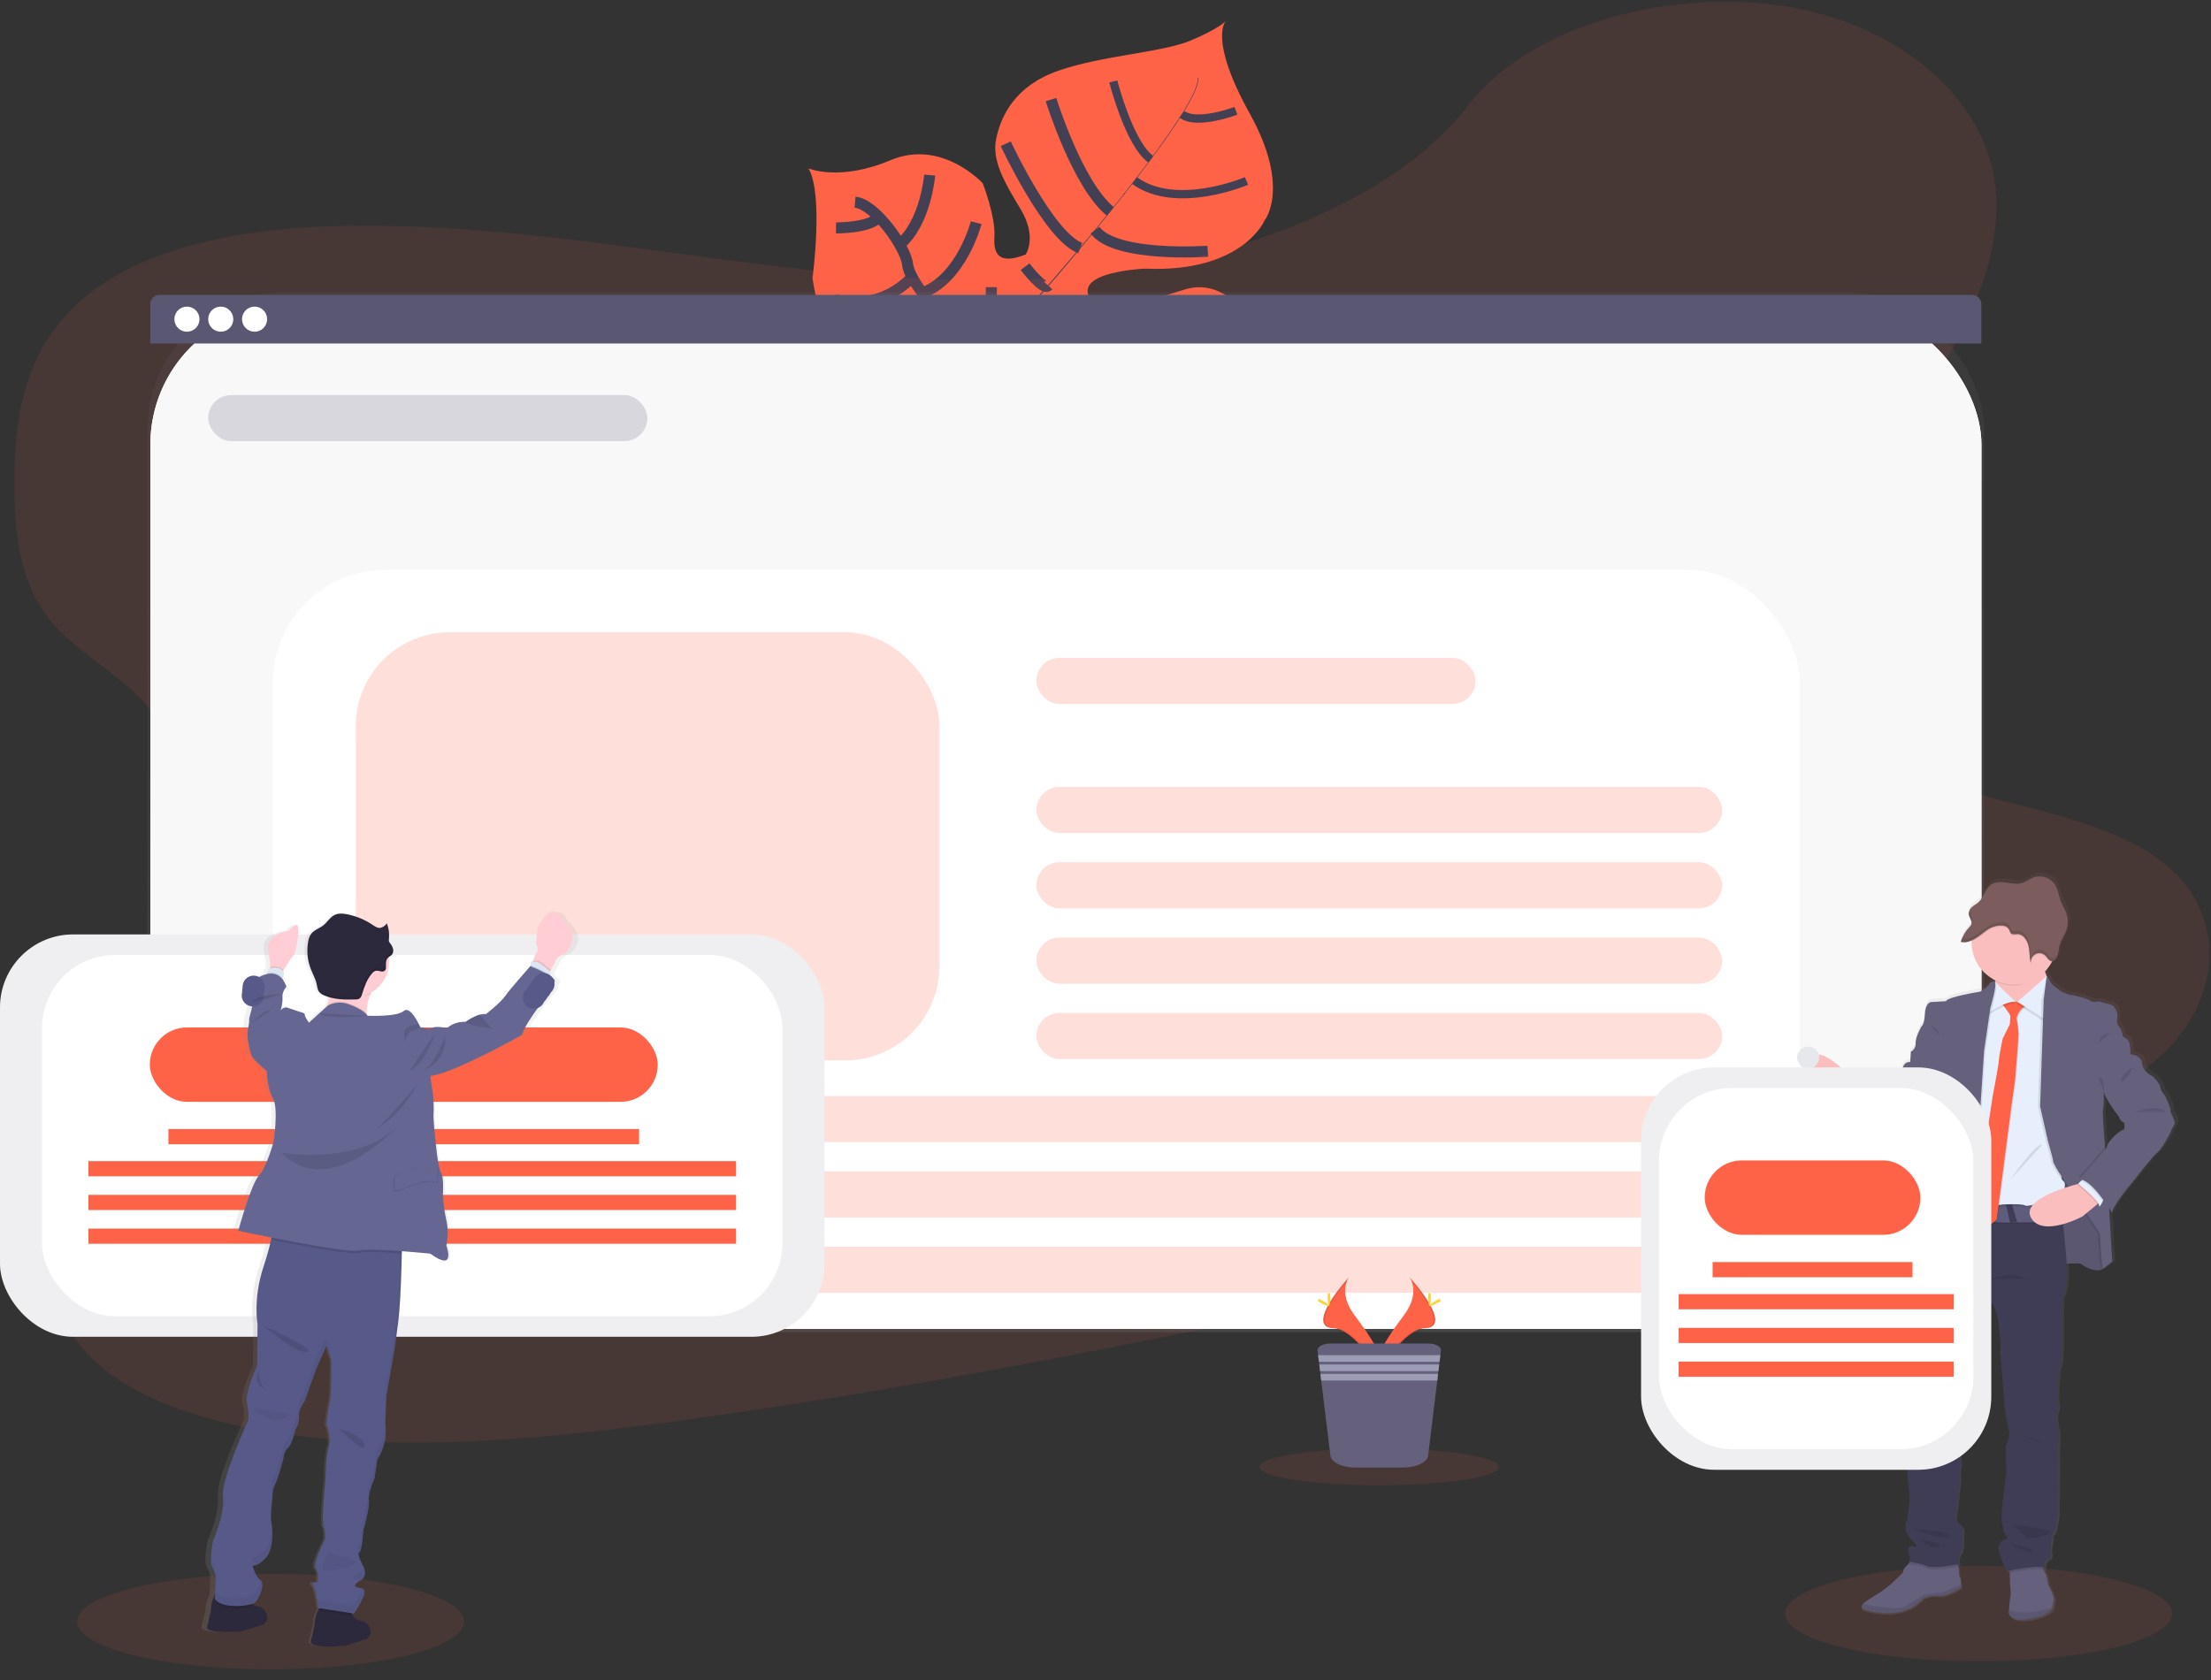 <?xml version="1.0" encoding="UTF-8"?>
<svg width="200px" height="152px" viewBox="0 0 200 152" version="1.1" xmlns="http://www.w3.org/2000/svg" xmlns:xlink="http://www.w3.org/1999/xlink">
    <rect x="0" y="0" width="200" height="152" fill="#333333" stroke="none"/>
    <!-- Generator: Sketch 52.5 (67469) - http://www.bohemiancoding.com/sketch -->
    <title>undraw_content_vbqo</title>
    <desc>Created with Sketch.</desc>
    <defs>
        <linearGradient x1="50.001%" y1="100%" x2="50.001%" y2="0%" id="linearGradient-1">
            <stop stop-color="#808080" stop-opacity="0.25" offset="0%"></stop>
            <stop stop-color="#808080" stop-opacity="0.12" offset="54%"></stop>
            <stop stop-color="#808080" stop-opacity="0.1" offset="100%"></stop>
        </linearGradient>
        <linearGradient x1="50.024%" y1="99.995%" x2="50.024%" y2="-0.026%" id="linearGradient-2">
            <stop stop-color="#808080" stop-opacity="0.25" offset="0%"></stop>
            <stop stop-color="#808080" stop-opacity="0.12" offset="54%"></stop>
            <stop stop-color="#808080" stop-opacity="0.1" offset="100%"></stop>
        </linearGradient>
        <linearGradient x1="45.261%" y1="100.101%" x2="53.152%" y2="-1.051%" id="linearGradient-3">
            <stop stop-color="#808080" stop-opacity="0.25" offset="0%"></stop>
            <stop stop-color="#808080" stop-opacity="0.12" offset="54%"></stop>
            <stop stop-color="#808080" stop-opacity="0.1" offset="100%"></stop>
        </linearGradient>
    </defs>
    <g id="Home-v1" stroke="none" stroke-width="1" fill="none" fill-rule="evenodd">
        <g id="Main-page" transform="translate(-786, -7809)">
            <g id="Mission----as-a-developer-v2" transform="translate(274, 7658)">
                <g id="Build-any-page" transform="translate(512, 151)">
                    <g id="undraw_content_vbqo">
                        <ellipse id="Oval" fill="#FF6347" opacity="0.1" cx="178.977" cy="145.991" rx="17.502" ry="4.323"></ellipse>
                        <ellipse id="Oval" fill="#FF6347" opacity="0.1" cx="24.483" cy="146.712" rx="17.502" ry="4.323"></ellipse>
                        <path d="M119.71,40.886 C119.71,40.886 117.25,39.888 109.428,43.477 C101.607,47.066 100.624,46.608 98.603,46.059 C96.582,45.51 95.456,45.381 93.278,42.388 C93.278,42.388 91.747,34.087 90.266,32.801 C88.785,31.514 82.486,33.533 82.486,33.533 C82.486,33.533 74.935,35.266 73.497,25.175 C73.497,25.175 74.517,17.568 73.128,15.234 C73.128,15.234 75.925,16.446 80.565,14.491 C85.205,12.537 88.902,16.589 88.902,16.589 C88.902,16.589 90.07,19.614 89.951,21.416 C89.832,23.219 90.568,23.895 92.778,23.024 C92.778,23.024 93.862,21.481 92.325,18.93 C90.788,16.379 89.692,14.477 90.122,12.497 C90.552,10.516 91.783,7.776 95.745,6.395 C99.706,5.014 105.087,4.755 107.671,3.68 C110.255,2.605 110.879,1.906 110.879,1.906 C110.879,1.906 109.287,3.503 113.037,10.253 C116.787,17.003 114.395,19.935 114.395,19.935 C114.395,19.935 112.402,24.684 103.608,24.306 C103.608,24.306 95.135,24.615 99.762,28.21 C99.762,28.21 102.722,27.607 107.145,26.201 C111.568,24.795 114.762,30.598 115.554,34.636 C116.346,38.675 119.71,40.886 119.71,40.886 Z" id="Path" fill="#FF6347"></path>
                        <path d="M108.316,7.03 L108.364,7.017 C108.703,8.306 104.914,13.486 101.678,17.6 L101.64,17.57 C106.208,11.764 108.58,8.021 108.316,7.03 Z" id="Path" fill="#444053"></path>
                        <path d="M101.708,17.484 L101.727,17.537 C99.142,20.825 95.89,24.748 93.287,27.654 C93.038,27.932 92.792,28.222 92.554,28.519 L92.481,28.458 C92.719,28.161 92.967,27.869 93.215,27.584 C95.816,24.687 99.124,20.771 101.708,17.484 Z" id="Path" fill="#444053"></path>
                        <path d="M92.544,28.381 L92.594,28.469 C87.857,34.383 87.544,43.566 87.524,43.647 L86.524,42.493 C86.545,42.413 87.773,34.336 92.544,28.381 Z" id="Path" fill="#444053"></path>
                        <path d="M114.215,37.678 C114.215,37.678 108.621,34.774 104.276,35.816 C99.932,36.858 90.115,32.135 90.115,32.135 C90.115,32.135 85.953,30.442 85.117,28.516 C85.117,28.516 82.262,25.498 82.1,23.935 C81.937,22.372 79.157,18.446 77.344,18.294" id="Path" stroke="#444053"></path>
                        <path d="M113.407,40.474 C113.407,40.474 110.589,38.579 110.921,36.371" id="Path" stroke="#444053"></path>
                        <path d="M109.091,42.923 C109.091,42.923 105.07,41.462 104.664,35.736" id="Path" stroke="#444053"></path>
                        <path d="M102.6,44.406 C102.6,44.406 98.753,41.215 100.031,35.642" id="Path" stroke="#444053"></path>
                        <path d="M94.799,42.846 C94.799,42.846 92.238,37.477 94.516,33.984" id="Path" stroke="#444053"></path>
                        <path d="M114.281,34.14 C114.281,34.14 111.371,35.063 111.995,36.587" id="Path" stroke="#444053"></path>
                        <path d="M110.764,28.858 C110.764,28.858 106.871,30.094 106.778,35.601" id="Path" stroke="#444053"></path>
                        <path d="M105.344,27.587 C105.344,27.587 101.802,31.958 102.063,35.935" id="Path" stroke="#444053"></path>
                        <path d="M99.135,29.302 C99.135,29.302 95.615,32.666 96.065,34.538" id="Path" stroke="#444053"></path>
                        <path d="M97.012,28.114 C97.012,28.114 93.712,28.706 93.25,27.622" id="Path" stroke="#444053"></path>
                        <path d="M92.724,24.129 C92.724,24.129 94.392,26.337 94.822,25.843" id="Path" stroke="#444053"></path>
                        <path d="M109.253,22.733 C109.253,22.733 100.935,23.332 99.051,20.829" id="Path" stroke="#444053"></path>
                        <path d="M90.974,13.002 C90.974,13.002 94.878,21.381 97.712,22.442" id="Path" stroke="#444053"></path>
                        <path d="M95.068,9.01 C95.068,9.01 97.467,16.719 100.437,19.124" id="Path" stroke="#444053"></path>
                        <path d="M112.755,16.372 C112.755,16.372 106.428,19.087 102.629,16.341" id="Path" stroke="#444053" stroke-width="0.75"></path>
                        <path d="M100.705,7.367 C100.705,7.367 102.15,13.033 104.098,14.402" id="Path" stroke="#444053" stroke-width="0.75"></path>
                        <path d="M111.799,10.026 C111.799,10.026 108.245,11.372 106.916,10.341" id="Path" stroke="#444053" stroke-width="0.75"></path>
                        <path d="M89.678,25.981 C89.678,25.981 89.678,30.92 88.334,31.271" id="Path" stroke="#444053"></path>
                        <path d="M78.687,32.379 C78.687,32.379 84.026,32.837 86.49,30.082" id="Path" stroke="#444053"></path>
                        <path d="M88.301,20.147 C88.301,20.147 87.009,25.156 83.444,26.505" id="Path" stroke="#444053"></path>
                        <path d="M75.484,27.103 C75.484,27.103 79.264,28.418 82.514,25.072" id="Path" stroke="#444053"></path>
                        <path d="M84.098,15.841 C84.098,15.841 83.748,20.094 81.428,22.086" id="Path" stroke="#444053"></path>
                        <path d="M75.624,20.621 C75.624,20.621 78.76,20.643 79.495,19.621" id="Path" stroke="#444053"></path>
                        <path d="M103.491,24.206 C91.009,26.288 78.507,25.168 66.472,23.615 C54.437,22.063 42.43,20.08 29.921,20.469 C21.879,20.72 12.934,22.301 7.369,27.15 C2.016,31.816 1.25,38.196 1.301,43.965 C1.339,48.304 1.747,52.799 4.685,56.288 C6.726,58.71 9.844,60.469 12.203,62.708 C20.42,70.502 18.089,82.575 12.886,92.799 C10.439,97.596 7.448,102.304 5.806,107.222 C4.164,112.14 4.002,117.437 7.093,121.509 C10.159,125.545 16.024,127.871 22.128,129.117 C34.521,131.647 48.276,130.341 61.58,128.524 C91.028,124.484 120.147,117.949 149.182,111.427 C159.928,109.014 170.722,106.587 181.061,103.035 C186.802,101.066 192.643,98.589 196.32,94.671 C200.986,89.698 201.028,82.832 196.418,78.668 C188.684,71.675 171.381,72.99 165.369,65.031 C162.058,60.661 163.406,54.783 165.935,49.617 C171.355,38.533 181.976,27.65 180.446,16.512 C179.397,8.862 171.988,2.456 162.145,0.685 C151.83,-1.17 138.647,1.928 132.813,9.535 C126.806,17.388 114.512,22.371 103.491,24.206 Z" id="Path" fill="#FF6347" opacity="0.1"></path>
                        <rect id="Rectangle" fill="url(#linearGradient-1)" x="13.337" y="26.418" width="166.142" height="94.114" rx="12.49"></rect>
                        <rect id="Rectangle" fill="#FFFFFF" x="13.601" y="27.741" width="165.633" height="92.477" rx="12.49"></rect>
                        <rect id="Rectangle" fill="#FFFFFF" x="13.601" y="27.741" width="165.633" height="92.477" rx="12.49"></rect>
                        <rect id="Rectangle" fill="#5A5773" opacity="0.04" x="13.601" y="27.741" width="165.633" height="92.477" rx="12.49"></rect>
                        <path d="M178.393,26.68 L14.435,26.68 C13.971,26.68 13.594,27.057 13.594,27.521 L13.594,31.077 L179.227,31.077 L179.227,27.528 C179.229,27.305 179.142,27.09 178.986,26.931 C178.83,26.772 178.616,26.682 178.393,26.68 Z" id="Path" fill="#5A5773"></path>
                        <g id="83eb5f8b-b68b-4721-b047-6100bc74156f" transform="translate(15.734, 27.622)" fill="#FFFFFF">
                            <circle id="Oval" cx="1.175" cy="1.255" r="1.136"></circle>
                            <circle id="Oval" cx="4.234" cy="1.255" r="1.136"></circle>
                            <circle id="Oval" cx="7.294" cy="1.255" r="1.136"></circle>
                        </g>
                        <rect id="Rectangle" fill="#FFFFFF" x="24.689" y="51.549" width="138.112" height="68.668" rx="10.19"></rect>
                        <rect id="Rectangle" fill="#5A5773" opacity="0.2" x="18.832" y="35.743" width="39.727" height="4.17" rx="2.085"></rect>
                        <rect id="Rectangle" fill="#FF6347" opacity="0.2" x="93.745" y="59.519" width="39.727" height="4.17" rx="2.085"></rect>
                        <rect id="Rectangle" fill="#FF6347" opacity="0.2" x="93.745" y="71.194" width="62.033" height="4.17" rx="2.085"></rect>
                        <rect id="Rectangle" fill="#FF6347" opacity="0.2" x="93.745" y="78.012" width="62.033" height="4.17" rx="2.085"></rect>
                        <rect id="Rectangle" fill="#FF6347" opacity="0.2" x="93.745" y="84.83" width="62.033" height="4.17" rx="2.085"></rect>
                        <rect id="Rectangle" fill="#FF6347" opacity="0.2" x="93.745" y="91.649" width="62.033" height="4.17" rx="2.085"></rect>
                        <rect id="Rectangle" fill="#FF6347" opacity="0.2" x="32.177" y="99.166" width="123.601" height="4.17" rx="2.085"></rect>
                        <rect id="Rectangle" fill="#FF6347" opacity="0.2" x="32.177" y="105.984" width="123.601" height="4.17" rx="2.085"></rect>
                        <rect id="Rectangle" fill="#FF6347" opacity="0.2" x="32.177" y="112.802" width="123.601" height="4.17" rx="2.085"></rect>
                        <path d="M127.5,115.559 C127.5,115.559 128.537,116.914 127.021,118.962 C125.505,121.009 124.257,122.736 124.762,124.012 C124.762,124.012 127.047,120.212 128.909,120.166 C130.771,120.121 129.547,117.844 127.5,115.559 Z" id="Path" fill="#FF6347"></path>
                        <path d="M127.5,115.559 C127.59,115.69 127.662,115.833 127.712,115.984 C129.528,118.117 130.495,120.108 128.75,120.157 C127.124,120.205 125.173,123.112 124.706,123.844 C124.721,123.904 124.74,123.962 124.762,124.019 C124.762,124.019 127.047,120.219 128.909,120.173 C130.771,120.128 129.547,117.844 127.5,115.559 Z" id="Path" fill="#000000" opacity="0.1"></path>
                        <path d="M129.427,117.287 C129.427,117.764 129.374,118.15 129.308,118.15 C129.241,118.15 129.189,117.764 129.189,117.287 C129.189,116.809 129.255,117.035 129.322,117.035 C129.388,117.035 129.427,116.809 129.427,117.287 Z" id="Path" fill="#FFD037"></path>
                        <path d="M130.089,117.857 C129.67,118.084 129.304,118.222 129.273,118.164 C129.241,118.107 129.556,117.874 129.972,117.64 C130.388,117.406 130.226,117.577 130.257,117.64 C130.288,117.703 130.507,117.628 130.089,117.857 Z" id="Path" fill="#FFD037"></path>
                        <path d="M122.024,115.559 C122.024,115.559 120.988,116.914 122.502,118.962 C124.016,121.009 125.267,122.736 124.762,124.012 C124.762,124.012 122.476,120.212 120.615,120.166 C118.755,120.121 119.977,117.844 122.024,115.559 Z" id="Path" fill="#FF6347"></path>
                        <path d="M122.024,115.559 C121.933,115.69 121.861,115.833 121.811,115.984 C119.997,118.117 119.03,120.108 120.774,120.157 C122.4,120.205 124.35,123.112 124.816,123.844 C124.802,123.904 124.784,123.962 124.762,124.019 C124.762,124.019 122.476,120.219 120.615,120.173 C118.755,120.128 119.977,117.844 122.024,115.559 Z" id="Path" fill="#000000" opacity="0.1"></path>
                        <path d="M120.096,117.287 C120.096,117.764 120.15,118.15 120.217,118.15 C120.283,118.15 120.336,117.764 120.336,117.287 C120.336,116.809 120.269,117.038 120.205,117.038 C120.14,117.038 120.096,116.809 120.096,117.287 Z" id="Path" fill="#FFD037"></path>
                        <path d="M119.435,117.857 C119.855,118.084 120.22,118.222 120.252,118.164 C120.283,118.107 119.969,117.874 119.552,117.64 C119.136,117.406 119.299,117.577 119.267,117.64 C119.236,117.703 119.016,117.628 119.435,117.857 Z" id="Path" fill="#FFD037"></path>
                        <ellipse id="Oval" fill="#FF6347" opacity="0.1" cx="124.762" cy="132.719" rx="10.839" ry="1.663"></ellipse>
                        <path d="M130.344,122.185 L130.292,122.608 L130.22,123.206 L130.189,123.456 L130.117,124.054 L130.086,124.304 L130.012,124.9 L129.184,131.701 C129.108,132.308 128.117,132.781 126.911,132.781 L122.607,132.781 C121.409,132.781 120.42,132.308 120.346,131.701 L119.514,124.906 L119.442,124.309 L119.411,124.059 L119.337,123.462 L119.308,123.212 L119.234,122.614 L119.182,122.191 C119.142,121.841 119.678,121.558 120.355,121.558 L129.17,121.558 C129.846,121.552 130.383,121.841 130.344,122.185 Z" id="Path" fill="#65617D"></path>
                        <polygon id="Path" fill="#9D9CB5" points="130.288 122.608 130.217 123.206 119.308 123.206 119.234 122.608"></polygon>
                        <polygon id="Path" fill="#9D9CB5" points="130.185 123.455 130.114 124.052 119.411 124.052 119.337 123.455"></polygon>
                        <polygon id="Path" fill="#9D9CB5" points="130.082 124.302 130.009 124.9 119.514 124.9 119.442 124.302"></polygon>
                        <rect id="Rectangle" fill="#FF6347" opacity="0.2" x="32.177" y="57.206" width="52.797" height="38.731" rx="8.5"></rect>
                        <path d="M196.687,100.281 C196.753,100.107 196.26,99.107 196.26,99.058 C196.26,99.009 195.752,98.455 195.752,98.145 C195.752,97.836 195.079,97.166 195.079,97.166 C195.079,97.166 194.175,96.792 194.077,95.976 C193.979,95.159 192.995,95.145 192.993,95.145 C192.993,95.145 192.993,95.072 192.993,94.958 C193.013,94.636 192.972,94.312 192.872,94.005 C192.756,93.78 192.556,93.61 192.315,93.531 C192.315,93.531 192.215,92.895 192.019,92.699 C191.797,92.467 191.71,92.137 191.788,91.825 C191.888,91.517 191.657,90.734 191.182,90.619 C190.706,90.503 190.163,90.325 190.163,90.325 L190.031,90.348 L189.967,90.325 C189.851,90.347 189.735,90.362 189.617,90.369 C189.517,90.372 189.418,90.34 189.339,90.278 C189.175,90.103 187.844,89.753 187.591,89.753 C187.337,89.753 186.638,89.427 186.638,89.427 C186.638,89.427 186.145,89.052 185.939,88.888 C185.733,88.724 185.374,88.128 185.32,88.037 L185.32,88.024 C185.26,87.886 185.21,87.742 185.171,87.596 C185.412,87.345 185.617,87.062 185.781,86.755 C185.799,86.724 185.815,86.692 185.83,86.659 C185.867,86.659 185.902,86.654 185.937,86.643 L185.981,86.626 C186.148,86.539 186.274,86.389 186.33,86.21 C186.343,86.174 186.353,86.138 186.362,86.101 C186.362,86.089 186.362,86.077 186.362,86.065 L186.378,85.991 C186.377,85.977 186.377,85.963 186.378,85.949 L186.388,85.876 L186.388,85.834 C186.388,85.802 186.388,85.773 186.4,85.741 C186.411,85.624 186.428,85.507 186.451,85.392 C186.549,84.949 186.816,84.575 187.003,84.168 C187.03,84.11 187.056,84.051 187.079,83.993 C187.101,83.935 187.124,83.862 187.143,83.795 L187.159,83.734 C187.171,83.685 187.182,83.636 187.192,83.587 C187.203,83.538 187.192,83.544 187.205,83.521 C187.215,83.455 187.224,83.386 187.231,83.316 C187.262,82.926 187.202,82.534 187.056,82.171 C186.934,81.865 186.75,81.589 186.626,81.283 C186.437,80.82 186.386,80.294 186.157,79.851 C185.772,79.11 184.906,78.758 184.112,79.019 C183.762,79.152 183.444,79.409 183.082,79.524 C182.596,79.68 182.079,79.563 181.575,79.495 C181.072,79.427 180.526,79.418 180.114,79.747 C179.649,80.124 179.523,80.834 179.086,81.248 C178.911,81.423 178.675,81.533 178.481,81.694 C178.344,81.803 178.239,81.947 178.177,82.11 L178.166,82.143 C178.162,82.158 178.158,82.172 178.156,82.187 C178.152,82.203 178.149,82.22 178.147,82.236 C178.146,82.247 178.146,82.258 178.147,82.269 C178.143,82.298 178.143,82.328 178.147,82.357 C178.149,82.384 178.153,82.412 178.159,82.439 L178.159,82.462 C178.159,82.484 178.171,82.507 178.18,82.53 C178.189,82.552 178.18,82.538 178.18,82.542 C178.18,82.545 178.199,82.593 178.21,82.617 L178.226,82.654 C178.226,82.664 178.226,82.675 178.24,82.684 C178.302,82.805 178.353,82.932 178.392,83.063 C178.412,83.146 178.406,83.233 178.376,83.313 C178.334,83.404 178.275,83.485 178.201,83.552 C177.874,83.892 177.621,84.296 177.46,84.74 C177.44,84.791 177.422,84.841 177.407,84.892 L177.43,84.892 C177.477,84.905 177.525,84.915 177.573,84.921 C177.601,84.923 177.628,84.923 177.656,84.921 C177.768,84.928 177.881,84.92 177.991,84.897 L178.075,84.876 C178.189,84.846 178.301,84.806 178.407,84.755 C178.407,84.788 178.407,84.822 178.407,84.855 C178.407,84.888 178.407,84.892 178.407,84.911 C178.41,86.382 179.244,87.726 180.563,88.379 C180.563,88.414 180.572,88.449 180.577,88.484 L180.587,88.573 L180.544,88.531 C180.544,88.531 180.248,88.385 179.969,88.808 C179.763,89.085 179.485,89.3 179.164,89.428 C179.164,89.428 176.175,89.9 176.059,90.292 L174.661,90.374 C174.661,90.374 174.168,90.439 174.119,91.467 C174.07,92.495 173.808,92.591 173.808,92.591 C173.808,92.591 173.233,93.603 173.283,94.124 C173.296,94.448 173.124,94.752 172.839,94.907 L172.774,95.837 C172.774,95.837 172.233,95.755 172.075,96.392 C172.013,96.729 171.873,97.046 171.666,97.32 C171.666,97.32 170.762,98.072 170.713,98.706 L170.154,99.056 C170.154,99.056 168.857,98.762 168.561,98.241 C168.561,98.241 168.526,98.206 168.47,98.156 L168.47,98.143 C168.276,97.969 167.865,97.577 167.928,97.666 C167.967,97.748 167.976,97.84 167.955,97.928 L167.858,97.822 L167.6,97.535 C167.6,97.535 165.502,95.57 164.278,95.414 C164.262,95.383 164.182,95.065 163.972,95.266 C163.621,95.588 163.42,96.042 163.418,96.519 C163.415,96.996 163.612,97.452 163.96,97.778 L165.925,99.612 L165.976,99.649 L166.397,100.191 C166.325,100.365 166.266,100.526 166.222,100.677 L166.222,100.692 L166.191,100.787 C166.187,100.797 166.184,100.807 166.182,100.818 C166.171,100.85 166.163,100.879 166.154,100.909 L166.138,100.962 C166.138,100.972 166.138,100.983 166.138,100.993 C166.091,101.157 166.061,101.283 166.047,101.353 L165.937,101.318 L166.044,101.365 L166.044,101.381 C166.044,101.404 166.044,101.416 166.044,101.416 L166.145,101.46 C166.72,101.71 169.591,102.97 169.738,103.161 C169.885,103.351 170.986,103.993 171.972,103.47 C172.958,102.948 173.17,102.15 173.17,102.15 C173.17,102.15 174.122,100.829 174.156,100.633 C174.189,100.437 174.927,100.21 174.927,100.21 C174.927,100.21 174.993,102.393 174.615,103.194 C174.238,103.995 173.531,107.531 173.531,107.531 C173.578,107.525 173.625,107.525 173.671,107.531 L173.629,107.736 C173.687,107.725 173.746,107.725 173.804,107.736 C173.752,108.138 173.455,110.009 173.455,110.009 C173.455,110.009 173.357,110.857 173.192,111.15 C173.028,111.444 173.017,112.977 173.017,112.977 L172.753,114.086 C172.753,114.086 172.788,114.163 172.853,114.276 C173.03,114.653 173.288,114.987 173.608,115.253 C173.587,115.428 173.543,115.598 173.476,115.76 C173.374,116.008 173.329,116.276 173.344,116.544 C173.344,116.544 173.066,117.799 173.098,118.157 C173.129,118.516 172.923,119.397 172.923,119.397 L172.628,122.234 C172.628,122.234 172.432,124.696 172.53,125.365 C172.577,125.891 172.554,126.42 172.463,126.939 C172.463,126.939 172.661,128.879 172.612,129.091 C172.563,129.302 172.316,130.217 172.463,130.722 C172.61,131.227 172.53,132.614 172.53,132.614 C172.53,132.614 172.628,134.441 172.743,135.028 C172.805,135.473 172.793,135.924 172.71,136.365 C172.71,136.365 172.594,137.621 172.545,137.621 C172.497,137.621 172.07,138.484 172.939,139.332 C173.808,140.18 173.269,140.049 173.269,140.049 C173.269,140.049 172.57,139.699 172.661,140.409 C172.738,141.075 172.846,140.902 172.857,140.883 L172.692,141.42 L172.808,141.435 L172.713,141.549 C172.614,141.676 172.503,141.793 172.381,141.899 C172.253,142.024 172.177,142.192 172.168,142.371 C172.168,142.371 170.953,143.692 169.82,144.36 C169.224,144.71 168.71,145.009 168.486,145.257 C168.283,145.477 168.311,145.656 168.736,145.795 C169.622,146.089 171.184,146.236 172.299,145.86 C172.967,145.639 173.569,145.252 174.047,144.736 C174.047,144.736 174.747,144.376 175.446,144.507 C176.145,144.638 177.516,143.741 177.516,143.741 L177.49,143.51 L177.418,142.843 C177.324,142.73 177.282,142.582 177.302,142.437 C177.311,142.24 177.292,142.042 177.245,141.85 C177.233,141.785 177.22,141.72 177.208,141.661 L177.334,141.636 C177.334,141.636 177.171,140.806 177.467,140.642 C177.762,140.477 177.678,138.343 177.678,138.343 C177.678,138.343 177.302,137.853 177.105,137.773 C176.907,137.692 177.087,136.678 177.122,136.549 C177.157,136.42 177.418,133.89 177.418,133.89 C177.418,133.89 177.318,133.093 177.449,132.75 C177.58,132.407 177.285,131.086 177.285,131.086 C177.229,130.961 177.262,130.815 177.367,130.727 C177.542,130.531 177.483,128.787 177.483,128.787 C177.483,128.787 177.467,127.913 177.467,127.677 C177.467,127.441 177.663,126.617 177.844,126.341 C178.026,126.065 177.909,125.199 177.909,125.199 L177.92,125.135 C177.92,125.11 177.92,125.079 177.934,125.042 L177.948,124.955 C178.028,124.477 178.135,124.004 178.269,123.538 C178.483,122.855 178.729,121.649 178.729,121.649 L180.255,117.666 L180.273,117.619 C180.273,117.619 180.972,118.923 180.972,120.131 C180.972,120.131 181.147,121.582 181.105,121.974 C181.063,122.365 181.219,124.206 181.219,124.206 C181.219,124.206 181.432,126.848 181.432,126.962 C181.432,127.075 181.696,129.114 181.86,129.425 C182.024,129.736 181.696,130.68 181.596,130.778 C181.497,130.876 181.629,133.273 181.629,133.273 C181.629,133.273 181.383,135.164 181.334,135.556 C181.285,135.948 181.087,137.448 181.252,138.035 C181.416,138.622 181.35,138.703 181.35,138.703 C181.35,138.703 181.942,139.308 181.596,139.357 C181.342,139.412 181.124,139.575 180.998,139.802 C180.872,140.03 180.851,140.301 180.939,140.545 C181.145,141.142 181.386,141.726 181.663,142.294 L181.935,142.236 L181.935,142.43 L181.955,143.402 C181.955,143.402 182.07,144.33 182.003,144.544 C181.956,144.698 181.89,145.428 181.858,145.811 C181.846,145.951 181.839,146.044 181.839,146.044 C181.839,146.044 181.839,146.907 183.663,146.647 C185.486,146.386 185.813,145.668 185.813,145.668 L185.827,145.579 C185.853,145.414 185.913,145.065 185.962,144.869 C186.026,144.608 185.437,143.434 185.437,143.434 C185.437,143.434 185.339,142.635 185.175,142.456 C185.106,142.351 185.06,142.231 185.042,142.107 C185.028,142.04 185.014,141.972 185.003,141.906 C185.045,141.91 185.085,141.917 185.126,141.927 C185.126,141.927 185.026,141.357 185.406,141.177 C185.785,140.997 185.684,140.622 185.635,140.46 C185.586,140.297 185.781,139.383 185.781,139.383 C185.725,139.197 185.775,138.995 185.913,138.858 C186.143,138.629 186.323,137.031 186.323,137.031 L186.357,130.867 C186.357,130.867 186.472,129.774 186.341,129.334 C186.21,128.893 186.079,128.045 186.259,127.816 C186.439,127.587 186.274,126.53 186.274,126.53 C186.274,126.53 186.274,124.295 186.521,123.733 C186.767,123.17 186.685,119.671 186.685,119.671 L186.75,117.372 C186.75,117.372 187.287,116.865 187.161,114.226 C187.733,114.189 188.385,114.168 188.476,114.248 C188.65,114.395 189.822,115.145 190.512,114.671 C190.797,114.475 191.071,114.264 191.332,114.037 L191.042,109.142 C191.217,109.414 191.332,109.594 191.332,109.594 C191.332,108.911 193.271,106.692 193.271,106.692 C193.271,106.692 195.077,104.36 195.47,104.084 C195.864,103.808 196.636,102.336 196.636,102.336 C196.751,102.056 196.883,101.784 197.031,101.521 C197.213,101.243 196.622,100.46 196.687,100.281 Z M192.451,101.993 C191.958,102.042 190.923,103.168 190.907,103.413 C190.871,103.574 190.796,103.724 190.689,103.85 C190.689,103.752 190.673,103.652 190.664,103.551 C190.549,102.108 190.423,100.353 190.49,100.184 C190.587,99.89 190.554,98.568 190.554,98.568 L190.573,98.542 C190.904,99.566 191.932,100.773 191.932,100.773 C191.932,100.773 192.107,101.297 192.327,101.309 C192.547,101.322 192.451,101.993 192.451,101.993 Z" id="Shape" fill="url(#linearGradient-2)" fill-rule="nonzero"></path>
                        <path d="M166.122,101.621 C166.122,101.621 166.722,98.474 168.647,98.474 L170.056,101.371 L169.117,102.017 C169.117,102.017 167.077,102.073 166.122,101.621 Z" id="Path" fill="#65617D"></path>
                        <path d="M170.056,101.362 L169.117,102.009 C169.117,102.009 167.682,102.054 166.656,101.802 C166.473,101.762 166.294,101.703 166.122,101.628 L166.133,101.577 L166.133,101.566 C166.221,101.172 166.342,100.786 166.497,100.413 C166.556,100.271 166.622,100.126 166.696,99.981 C166.977,99.439 167.374,98.906 167.92,98.643 C168.119,98.542 168.338,98.483 168.561,98.469 L168.647,98.469 L168.678,98.533 L169.154,99.512 L170.056,101.362 Z" id="Path" fill="#000000" opacity="0.1"></path>
                        <path d="M186.045,114.406 C186.045,114.406 188.068,114.212 188.247,114.358 C188.425,114.505 189.573,115.248 190.252,114.778 C190.93,114.308 190.479,112.68 190.479,112.61 C190.479,112.54 190.414,110.231 190.414,110.231 L189.201,108.596 L187.68,105.733 L184.572,105.425 L184.652,109.97 L184.636,112.301 L186.045,114.406 Z" id="Path" fill="#65617D"></path>
                        <path d="M186.045,114.406 C186.045,114.406 188.068,114.212 188.247,114.358 C188.425,114.505 189.573,115.248 190.252,114.778 C190.93,114.308 190.479,112.68 190.479,112.61 C190.479,112.54 190.414,110.231 190.414,110.231 L189.201,108.596 L187.68,105.733 L184.572,105.425 L184.652,109.97 L184.636,112.301 L186.045,114.406 Z" id="Path" fill="#000000" opacity="0.1"></path>
                        <path d="M168.243,98.385 C168.243,98.385 168.08,100.358 166.844,100.392 C166.844,100.392 166.495,100.182 166.026,99.83 C164.946,99.021 163.229,97.467 163.705,96.021 C164.385,93.949 167.685,97.769 167.685,97.769 L167.941,98.054 L168.243,98.385 Z" id="Path" fill="#FBBEBE"></path>
                        <path d="M168.243,98.385 C168.243,98.385 168.08,100.358 166.844,100.392 C166.844,100.392 166.495,100.182 166.026,99.83 L165.921,99.696 C166.131,99.803 166.361,99.862 166.596,99.871 C166.974,99.885 167.322,99.665 167.47,99.316 C167.603,99.062 167.72,98.8 167.82,98.531 C167.878,98.375 167.919,98.212 167.944,98.047 L168.243,98.385 Z" id="Path" fill="#000000" opacity="0.1"></path>
                        <path d="M167.708,101.962 L167.432,101.612 L166.5,100.413 L166.026,99.799 C166.235,99.906 166.465,99.966 166.699,99.974 C167.078,99.99 167.427,99.769 167.573,99.42 C167.703,99.166 167.817,98.904 167.914,98.636 C168.068,98.199 168.065,97.976 168.01,97.899 C167.956,97.822 168.36,98.192 168.545,98.374 L168.635,98.458 L168.668,98.524 L169.156,99.469 C169.157,99.482 169.157,99.495 169.156,99.509 C169.191,99.806 169.348,101.692 167.708,101.962 Z" id="Path" fill="#E7EFFD"></path>
                        <path d="M177.404,143.612 C177.404,143.612 176.044,144.503 175.364,144.372 C174.893,144.313 174.415,144.392 173.988,144.6 C173.52,145.112 172.93,145.496 172.273,145.717 C171.171,146.089 169.635,145.942 168.76,145.652 C168.348,145.514 168.315,145.336 168.514,145.117 C168.713,144.899 169.241,144.577 169.829,144.227 C170.946,143.563 172.143,142.253 172.143,142.253 C172.151,142.076 172.226,141.908 172.353,141.783 C172.473,141.678 172.583,141.561 172.68,141.434 C172.855,141.229 173.017,141.014 173.017,141.014 L177.023,141.164 C177.023,141.164 177.091,141.453 177.145,141.748 C177.191,141.939 177.209,142.135 177.201,142.33 C177.181,142.475 177.222,142.621 177.315,142.734 L177.386,143.395 L177.404,143.612 Z" id="Path" fill="#65617D"></path>
                        <path d="M185.764,144.734 C185.717,144.928 185.657,145.274 185.631,145.434 C185.631,145.488 185.619,145.523 185.619,145.523 C185.619,145.523 185.295,146.234 183.498,146.493 C181.701,146.752 181.703,145.895 181.703,145.895 L181.72,145.663 C181.752,145.285 181.816,144.559 181.864,144.406 C181.928,144.196 181.816,143.273 181.816,143.273 L181.797,142.308 L181.783,141.638 L184.755,141.33 C184.774,141.553 184.806,141.774 184.851,141.993 C184.869,142.118 184.913,142.237 184.983,142.343 C185.143,142.517 185.241,143.313 185.241,143.313 C185.241,143.313 185.834,144.476 185.764,144.734 Z" id="Path" fill="#65617D"></path>
                        <path d="M177.023,141.164 C177.023,141.164 177.091,141.453 177.145,141.748 C176.713,141.827 174.825,142.154 174.348,141.923 C173.813,141.664 172.664,141.519 172.664,141.519 L172.684,141.453 C172.858,141.248 173.021,141.033 173.021,141.033 L177.023,141.164 Z" id="Path" fill="#000000" opacity="0.1"></path>
                        <path d="M184.862,141.998 C184.108,141.871 182.453,142.173 181.802,142.313 L181.788,141.643 L184.76,141.336 C184.781,141.558 184.815,141.78 184.862,141.998 Z" id="Path" fill="#000000" opacity="0.1"></path>
                        <path d="M186.545,117.465 L186.483,119.738 C186.483,119.738 186.563,123.217 186.32,123.759 C186.077,124.301 186.077,126.526 186.077,126.526 C186.077,126.526 186.24,127.575 186.061,127.804 C185.883,128.033 186.012,128.872 186.142,129.309 C186.271,129.747 186.157,130.83 186.157,130.83 L186.126,136.949 C186.126,136.949 185.951,138.535 185.72,138.762 C185.585,138.901 185.536,139.101 185.591,139.287 C185.591,139.287 185.397,140.192 185.446,140.355 C185.495,140.517 185.591,140.888 185.22,141.066 C184.85,141.245 184.944,141.811 184.944,141.811 C184.054,141.6 181.53,142.161 181.53,142.161 C181.257,141.598 181.019,141.02 180.816,140.428 C180.728,140.186 180.749,139.917 180.873,139.691 C180.997,139.464 181.213,139.302 181.465,139.247 C181.804,139.199 181.222,138.6 181.222,138.6 C181.222,138.6 181.287,138.519 181.124,137.935 C180.962,137.351 181.157,135.864 181.206,135.476 C181.255,135.087 181.497,133.203 181.497,133.203 C181.497,133.203 181.367,130.823 181.465,130.727 C181.563,130.631 181.885,129.691 181.724,129.385 C181.563,129.079 181.302,127.054 181.302,126.937 C181.302,126.82 181.093,124.201 181.093,124.201 C181.093,124.201 180.899,122.372 180.948,121.984 C180.997,121.596 180.816,120.156 180.816,120.156 C180.816,118.958 180.117,117.663 180.117,117.663 L180.1,117.71 L178.596,121.689 C178.596,121.689 178.353,122.886 178.143,123.566 C178.011,124.026 177.905,124.493 177.827,124.965 L177.813,125.052 L177.799,125.143 L177.788,125.208 C177.788,125.208 177.9,126.065 177.722,126.341 C177.523,126.759 177.398,127.208 177.351,127.668 C177.351,127.895 177.367,128.769 177.367,128.769 C177.367,128.769 177.432,130.5 177.253,130.692 C177.153,130.779 177.12,130.92 177.173,131.042 C177.173,131.042 177.463,132.353 177.334,132.692 C177.205,133.031 177.302,133.825 177.302,133.825 C177.302,133.825 177.044,136.334 177.01,136.463 C176.977,136.593 176.801,137.596 176.995,137.677 C177.189,137.757 177.561,138.243 177.561,138.243 C177.561,138.243 177.642,140.364 177.351,140.524 C177.061,140.685 177.22,141.512 177.22,141.512 C177.22,141.512 174.874,141.965 174.341,141.706 C173.808,141.448 172.657,141.302 172.657,141.302 L172.818,140.778 C172.808,140.797 172.701,140.97 172.626,140.308 C172.544,139.608 173.224,139.958 173.224,139.958 C173.224,139.958 173.759,140.087 172.9,139.247 C172.042,138.406 172.463,137.547 172.512,137.547 C172.561,137.547 172.673,136.301 172.673,136.301 C172.756,135.863 172.767,135.415 172.706,134.974 C172.593,134.392 172.497,132.579 172.497,132.579 C172.497,132.579 172.577,131.203 172.43,130.701 C172.283,130.199 172.528,129.302 172.577,129.082 C172.626,128.862 172.43,126.946 172.43,126.946 C172.521,126.427 172.544,125.897 172.497,125.372 C172.399,124.708 172.593,122.264 172.593,122.264 L172.885,119.449 C172.885,119.449 173.094,118.575 173.059,118.226 C173.024,117.876 173.302,116.624 173.302,116.624 C173.287,116.358 173.331,116.093 173.432,115.846 C173.594,115.523 173.659,114.448 173.659,114.448 L175.213,110.888 L175.974,107.741 L186.25,107.643 C186.25,107.643 186.287,107.916 186.35,108.411 C186.413,108.906 186.5,109.635 186.598,110.542 C186.687,111.364 186.785,112.33 186.881,113.406 C187.194,116.85 186.545,117.465 186.545,117.465 Z" id="Path" fill="#3F3D56"></path>
                        <path d="M185.589,89.128 L183.196,91.689 C183.196,91.689 180.122,90.465 180.446,90.037 C180.57,89.874 180.551,89.36 180.479,88.794 C180.365,87.897 180.129,86.871 180.129,86.871 C180.129,86.871 185.502,85.997 185.047,86.902 C184.903,87.244 184.891,87.627 185.014,87.977 C185.144,88.389 185.338,88.777 185.589,89.128 Z" id="Path" fill="#FBBEBE"></path>
                        <path d="M185.04,86.893 C184.876,87.226 184.797,87.257 184.9,87.614 C184.201,88.367 183.304,89.187 182.192,89.187 C181.598,89.188 181.011,89.05 180.479,88.785 C180.365,87.888 180.129,86.862 180.129,86.862 C180.129,86.862 185.495,85.988 185.04,86.893 Z" id="Path" fill="#000000" opacity="0.1"></path>
                        <path d="M186.045,85.243 C186.045,87.371 184.321,89.095 182.193,89.095 C180.066,89.095 178.341,87.371 178.341,85.243 C178.341,85.224 178.341,85.206 178.341,85.187 C178.356,83.06 180.093,81.348 182.22,81.364 C184.347,81.379 186.059,83.116 186.044,85.243 L186.045,85.243 Z" id="Path" fill="#FBBEBE"></path>
                        <path d="M186.603,110.654 C186.093,110.654 184.393,110.671 182.495,110.703 L182.472,110.703 L181.844,110.713 L181.825,110.713 C179.573,110.748 177.355,110.309 176.463,110.392 C174.57,110.566 177.143,108.643 177.143,108.643 C178.554,108.985 180.006,109.131 181.456,109.079 L182.002,109.051 C183.722,108.953 185.451,108.792 186.355,108.526 C186.418,109.023 186.505,109.75 186.603,110.654 Z" id="Path" fill="#000000" opacity="0.1"></path>
                        <path d="M186.603,110.556 C186.093,110.556 184.393,110.575 182.495,110.605 L182.472,110.605 L181.844,110.615 L181.825,110.615 C179.573,110.652 177.355,110.212 176.463,110.295 C174.57,110.47 177.143,108.547 177.143,108.547 C178.554,108.89 180.005,109.036 181.456,108.983 L182.002,108.955 C183.722,108.858 185.451,108.696 186.355,108.43 C186.418,108.925 186.505,109.652 186.603,110.556 Z" id="Path" fill="#5F5D7E"></path>
                        <path d="M181.157,90.196 L178.185,91.594 L175.886,109.364 C175.886,109.364 177.247,108.748 178.023,109.136 C178.799,109.524 181.194,109.17 181.194,109.17 C181.194,109.17 182.942,109.072 183.201,109.267 C183.46,109.463 186.503,108.458 186.503,108.458 C186.503,108.458 187.054,107.234 186.633,107.033 C186.212,106.832 186.762,104.935 186.762,104.935 L186.503,92.117 L185.979,90.467 L184.58,89.624 L183.157,90.757 L182.477,90.855 L181.157,90.196 Z" id="Path" fill="#000000" opacity="0.1"></path>
                        <path d="M181.157,90.002 L178.185,91.4 L175.881,109.171 C175.881,109.171 177.241,108.556 178.017,108.944 C178.794,109.332 181.189,108.977 181.189,108.977 C181.189,108.977 182.937,108.879 183.196,109.073 C183.455,109.267 186.498,108.266 186.498,108.266 C186.498,108.266 187.049,107.042 186.628,106.841 C186.206,106.64 186.757,104.743 186.757,104.743 L186.498,91.925 L185.974,90.274 L184.575,89.432 L183.152,90.565 L182.472,90.663 L181.157,90.002 Z" id="Path" fill="#E7EFFD"></path>
                        <path d="M181.108,90.827 C181.108,90.827 181.967,91.846 181.951,92.051 C181.935,92.255 181.902,92.764 181.902,92.764 L181.255,94.073 C181.255,94.073 180.906,95.708 180.906,96.049 C180.906,96.39 180.339,99.334 180.339,99.334 L179.645,103.871 L178.787,109.815 L179.661,111.32 L180.698,110.446 L182.073,99.862 L182.364,97.774 C182.364,97.774 182.671,94.019 182.671,93.631 C182.638,93.159 182.58,92.689 182.497,92.224 C182.497,92.224 182.708,91.252 183.582,91.026 C184.456,90.801 183.516,90.977 183.516,90.977 L183.016,90.573 L182.579,90.748 C182.579,90.748 181.367,90.374 181.108,90.827 Z" id="Path" fill="#000000" opacity="0.1"></path>
                        <path d="M181.012,90.729 C181.012,90.729 181.869,91.748 181.853,91.953 C181.837,92.157 181.804,92.664 181.804,92.664 L181.157,93.976 C181.157,93.976 180.808,95.61 180.808,95.949 C180.808,96.288 180.241,99.234 180.241,99.234 L179.563,103.766 L178.705,109.71 L179.579,111.215 L180.614,110.341 L181.99,99.757 L182.281,97.67 C182.281,97.67 182.589,93.914 182.589,93.526 C182.556,93.054 182.498,92.583 182.414,92.117 C182.414,92.117 182.624,91.147 183.498,90.92 C184.372,90.692 183.434,90.872 183.434,90.872 L182.932,90.467 L182.495,90.642 C182.495,90.642 181.271,90.276 181.012,90.729 Z" id="Path" fill="#FF6347"></path>
                        <path d="M180.446,89.03 C180.446,89.03 180.316,89.128 180.283,89.774 C180.25,90.421 179.797,91.872 179.797,91.872 C179.797,91.872 181.481,90.708 182.322,90.837 L180.446,89.03 Z" id="Path" fill="#000000" opacity="0.1"></path>
                        <path d="M180.446,88.836 C180.446,88.836 180.316,88.934 180.283,89.58 C180.25,90.227 179.797,91.678 179.797,91.678 C179.797,91.678 181.481,90.514 182.322,90.643 L180.446,88.836 Z" id="Path" fill="#E7EFFD"></path>
                        <path d="M185.042,88.512 L182.388,90.843 C182.388,90.843 184.621,92.17 184.913,92.493 C185.205,92.816 185.495,89.322 185.495,89.322 L185.042,88.512 Z" id="Path" fill="#000000" opacity="0.1"></path>
                        <path d="M185.138,88.318 L182.484,90.649 C182.484,90.649 184.719,91.976 185.009,92.299 C185.299,92.622 185.591,89.128 185.591,89.128 L185.138,88.318 Z" id="Path" fill="#E7EFFD"></path>
                        <path d="M180.542,89.03 C180.542,89.03 180.252,88.885 179.976,89.306 C179.774,89.58 179.5,89.793 179.184,89.92 C179.184,89.92 176.238,90.39 176.124,90.778 L174.748,90.858 C174.748,90.858 174.262,90.923 174.224,91.944 C174.185,92.965 173.916,93.059 173.916,93.059 C173.916,93.059 173.35,94.063 173.392,94.58 C173.404,94.901 173.235,95.202 172.955,95.358 L174.977,100.617 C174.977,100.617 175.042,102.787 174.67,103.579 C174.297,104.371 173.601,107.885 173.601,107.885 C173.601,107.885 173.893,107.82 173.876,108.014 C173.858,108.208 173.526,110.329 173.526,110.329 C173.526,110.329 173.428,111.17 173.267,111.462 C173.107,111.753 173.093,113.273 173.093,113.273 L172.834,114.374 C172.834,114.374 173.448,115.75 174.386,115.556 C175.325,115.362 177.023,111.687 177.023,111.687 L178.107,107.722 L178.949,103.806 L179.192,101.152 L179.58,95.276 L180.147,91.393 C180.147,91.393 180.769,89.306 180.542,89.03 Z" id="Path" fill="#000000" opacity="0.1"></path>
                        <path d="M180.446,88.836 C180.446,88.836 180.154,88.691 179.879,89.112 C179.677,89.386 179.402,89.599 179.086,89.726 C179.086,89.726 176.14,90.196 176.026,90.584 L174.652,90.664 C174.652,90.664 174.166,90.729 174.117,91.748 C174.068,92.767 173.809,92.865 173.809,92.865 C173.809,92.865 173.243,93.869 173.285,94.386 C173.299,94.708 173.129,95.009 172.848,95.164 L174.878,100.43 C174.878,100.43 174.942,102.6 174.57,103.392 C174.198,104.184 173.502,107.698 173.502,107.698 C173.502,107.698 173.794,107.633 173.778,107.827 C173.762,108.021 173.428,110.14 173.428,110.14 C173.428,110.14 173.332,110.983 173.17,111.273 C173.007,111.563 172.995,113.086 172.995,113.086 L172.736,114.187 C172.736,114.187 173.351,115.563 174.29,115.367 C175.229,115.171 176.928,111.5 176.928,111.5 L178.012,107.535 L178.853,103.619 L179.086,100.955 L179.474,95.079 L180.04,91.196 C180.04,91.196 180.671,89.112 180.446,88.836 Z" id="Path" fill="#65617D"></path>
                        <path d="M170.056,101.362 L169.117,102.009 C169.117,102.009 167.682,102.054 166.656,101.802 L166.131,101.57 L166.026,101.524 L166.135,101.559 C166.551,101.708 167.004,101.724 167.43,101.605 C168.759,101.157 168.612,98.965 168.559,98.469 C168.559,98.418 168.551,98.386 168.549,98.374 L168.549,98.386 C168.568,98.416 168.588,98.445 168.61,98.472 L168.67,98.535 L169.156,99.469 C169.157,99.482 169.157,99.495 169.156,99.509 L170.056,101.362 Z" id="Path" fill="#000000" opacity="0.1"></path>
                        <path d="M173.308,95.035 L172.855,95.164 L172.79,96.086 C172.79,96.086 172.266,96.005 172.11,96.636 C172.048,96.971 171.91,97.287 171.706,97.559 C171.706,97.559 170.816,98.304 170.767,98.935 L170.217,99.274 C170.217,99.274 168.939,98.983 168.643,98.465 C168.643,98.465 169.227,102.64 166.119,101.612 C166.119,101.612 169.598,103.133 169.76,103.344 C169.923,103.556 170.984,104.17 171.962,103.652 C172.939,103.135 173.143,102.341 173.143,102.341 C173.143,102.341 174.082,101.03 174.114,100.836 C174.145,100.642 174.874,100.414 174.874,100.414 L176.273,97.049 L173.308,95.035 Z" id="Path" fill="#65617D"></path>
                        <path d="M184.67,90.455 L185.138,88.318 C185.138,88.318 185.35,89.017 185.559,89.177 L186.259,89.701 C186.259,89.701 186.958,90.024 187.198,90.024 C187.437,90.024 188.752,90.374 188.913,90.549 C189.073,90.724 189.722,90.598 189.722,90.598 C189.722,90.598 190.255,90.773 190.726,90.89 C191.196,91.007 191.425,91.78 191.323,92.087 C191.244,92.398 191.33,92.728 191.551,92.962 C191.745,93.156 191.843,93.787 191.843,93.787 C192.08,93.864 192.278,94.033 192.392,94.255 C192.554,94.605 192.505,95.388 192.505,95.388 L190.094,98.787 C190.094,98.787 190.126,100.098 190.03,100.39 C189.934,100.682 190.369,105.635 190.369,105.635 L190.871,114.147 C190.613,114.373 190.343,114.583 190.061,114.778 C189.916,114.843 189.771,111.767 189.771,111.656 C189.771,111.544 186.031,106.061 186.031,106.061 C186.031,106.061 185.53,105.252 185.53,105.073 C185.53,104.895 185.061,103.26 185.061,103.26 L184.35,100.114 L184.67,90.455 Z" id="Path" fill="#000000" opacity="0.1"></path>
                        <path d="M192.703,95.205 C192.703,95.316 192.703,95.39 192.703,95.39 L190.294,98.785 C190.294,98.785 190.327,100.096 190.229,100.388 C190.173,100.563 190.295,102.299 190.404,103.729 C190.486,104.76 190.561,105.631 190.561,105.631 L190.774,109.241 L191.063,114.136 C190.806,114.362 190.535,114.573 190.253,114.767 C190.108,114.832 189.963,111.757 189.963,111.643 C189.963,111.53 186.224,106.049 186.224,106.049 C186.224,106.049 185.722,105.24 185.722,105.061 C185.722,104.883 185.253,103.248 185.253,103.248 L184.542,100.101 L184.865,90.456 L185.14,88.32 C185.14,88.32 185.545,89.019 185.755,89.177 L186.455,89.712 C186.455,89.712 187.154,90.035 187.393,90.035 C187.633,90.035 188.948,90.385 189.108,90.559 C189.269,90.734 189.918,90.608 189.918,90.608 C189.918,90.608 190.453,90.783 190.921,90.9 C191.39,91.017 191.621,91.79 191.519,92.098 C191.44,92.409 191.526,92.739 191.747,92.972 C191.941,93.166 192.038,93.797 192.038,93.797 C192.276,93.875 192.473,94.043 192.587,94.266 C192.682,94.569 192.722,94.887 192.703,95.205 Z" id="Path" fill="#65617D"></path>
                        <path d="M172.92,138.325 C173,138.325 176.399,138.455 176.334,139.005 C176.269,139.556 172.92,138.325 172.92,138.325 Z" id="Path" fill="#000000" opacity="0.1"></path>
                        <path d="M173.68,139.241 C173.68,139.241 175.962,139.614 175.364,139.953 C174.766,140.292 173.68,139.241 173.68,139.241 Z" id="Path" fill="#000000" opacity="0.1"></path>
                        <path d="M182.161,137.97 C182.161,137.97 185.948,138.294 185.381,138.713 C184.815,139.133 183.472,139.199 183.407,139.215 C183.343,139.231 182.161,137.97 182.161,137.97 Z" id="Path" fill="#000000" opacity="0.1"></path>
                        <path d="M181.708,139.636 C181.708,139.636 183.806,139.986 183.876,140.397 C183.946,140.808 181.708,139.636 181.708,139.636 Z" id="Path" fill="#000000" opacity="0.1"></path>
                        <path d="M182.872,129.893 C182.872,129.893 184.795,130.346 184.913,130.654 L182.872,129.893 Z" id="Path" fill="#000000" opacity="0.1"></path>
                        <path d="M175.449,131.285 C175.449,131.285 174.446,131.577 175.418,132.159 C176.39,132.741 175.449,131.285 175.449,131.285 Z" id="Path" fill="#000000" opacity="0.1"></path>
                        <path d="M179.895,115.733 C180.009,115.733 181.773,115.15 182.388,115.409 C182.828,115.573 183.293,115.661 183.762,115.668 L179.895,115.733 Z" id="Path" fill="#000000" opacity="0.1"></path>
                        <path d="M180.122,117.577 L180.105,117.738 L178.596,121.689 C178.596,121.689 178.353,122.886 178.143,123.566 C178.011,124.026 177.905,124.493 177.827,124.965 L179.163,116.684 L180.122,117.577 Z" id="Path" fill="#000000" opacity="0.1"></path>
                        <polygon id="Path" fill="#3F3D56" points="182.472 110.605 181.844 110.615 181.825 110.615 181.456 108.984 182.002 108.955"></polygon>
                        <path d="M190.107,108.629 L189.705,108.962 L188.358,110.068 C188.358,110.068 184.719,112.01 183.715,110.166 C182.83,108.54 186.958,107.379 187.953,107.126 L188.164,107.075 L190.107,108.629 Z" id="Path" fill="#FBBEBE"></path>
                        <path d="M174.554,92.72 C174.554,92.72 175.266,93.044 175.428,93.497 C175.591,93.949 174.554,92.72 174.554,92.72 Z" id="Path" fill="#000000" opacity="0.1"></path>
                        <path d="M172.353,97.575 C172.353,97.575 171.318,98.837 171.738,99.323 C172.157,99.809 172.353,97.575 172.353,97.575 Z" id="Path" fill="#000000" opacity="0.1"></path>
                        <path d="M190.867,93.437 C190.867,93.437 189.897,93.535 189.864,94.376 L190.867,93.437 Z" id="Path" fill="#000000" opacity="0.1"></path>
                        <path d="M181.869,106.703 C181.967,106.605 184.199,103.304 184.719,103.596 L181.869,106.703 Z" id="Path" fill="#000000" opacity="0.1"></path>
                        <path d="M186.045,85.243 C186.046,85.877 185.889,86.502 185.589,87.061 L185.561,87.061 C185.316,87.009 185.189,86.726 185.003,86.547 C184.769,86.323 184.417,86.274 184.129,86.425 C183.84,86.598 183.674,86.919 183.699,87.255 C183.577,86.731 183.615,86.185 183.495,85.666 C183.374,85.147 183.012,84.617 182.516,84.617 C182.302,84.617 182.052,84.696 181.899,84.535 C181.806,84.439 181.787,84.287 181.724,84.17 C181.374,83.594 180.29,83.885 179.85,84.18 C179.409,84.476 178.897,84.944 178.35,85.196 C178.365,83.069 180.102,81.357 182.229,81.372 C184.356,81.388 186.068,83.125 186.052,85.252 L186.045,85.243 Z" id="Path" fill="#000000" opacity="0.1"></path>
                        <path d="M181.717,84.063 C181.787,84.18 181.806,84.332 181.892,84.43 C182.045,84.589 182.295,84.507 182.509,84.51 C183.005,84.519 183.369,85.045 183.488,85.559 C183.607,86.073 183.57,86.629 183.694,87.147 C183.665,86.811 183.832,86.489 184.122,86.318 C184.41,86.168 184.761,86.216 184.997,86.439 C185.182,86.614 185.309,86.902 185.554,86.953 C185.799,87.003 186.033,86.769 186.121,86.512 C186.184,86.247 186.23,85.978 186.26,85.706 C186.371,85.203 186.701,84.788 186.883,84.308 C187.1,83.724 187.094,83.08 186.867,82.5 C186.745,82.196 186.565,81.923 186.442,81.626 C186.255,81.166 186.206,80.645 185.979,80.206 C185.602,79.472 184.748,79.121 183.963,79.378 C183.614,79.51 183.306,79.766 182.949,79.881 C182.47,80.035 181.96,79.92 181.465,79.85 C180.97,79.78 180.416,79.774 180.024,80.1 C179.566,80.476 179.441,81.18 179.01,81.591 C178.836,81.766 178.605,81.874 178.414,82.033 C178.205,82.187 178.082,82.431 178.08,82.691 C178.11,83.026 178.43,83.33 178.316,83.642 C178.275,83.731 178.215,83.811 178.142,83.878 C177.781,84.256 177.513,84.712 177.358,85.212 C178.233,85.481 179.163,84.526 179.839,84.075 C180.283,83.78 181.362,83.49 181.717,84.063 Z" id="Path" fill="#7C5C5C"></path>
                        <path d="M190.107,108.629 L189.705,108.962 C189.355,108.369 187.89,107.187 187.89,107.187 L187.953,107.126 L188.164,107.075 L190.107,108.629 Z" id="Path" fill="#000000" opacity="0.1"></path>
                        <path d="M190.495,108.03 C190.495,108.03 190.351,108.39 190.201,108.701 C190.051,109.012 189.888,109.295 189.881,109.066 C189.864,108.612 187.988,107.091 187.988,107.091 L188.241,106.843 L188.537,106.556 L190.495,108.03 Z" id="Path" fill="#E7EFFD"></path>
                        <path d="M190.559,105.635 L190.773,109.245 C190.269,108.463 188.89,106.46 188.003,106.524 L190.156,104.049 C190.245,103.949 190.327,103.844 190.402,103.733 C190.484,104.764 190.559,105.635 190.559,105.635 Z" id="Path" fill="#000000" opacity="0.1"></path>
                        <path d="M190.495,108.03 C190.495,108.03 190.351,108.39 190.201,108.701 C189.636,107.928 188.862,107.014 188.241,106.843 L188.537,106.556 L190.495,108.03 Z" id="Path" fill="#000000" opacity="0.1"></path>
                        <path d="M192.114,94.937 L192.696,95.39 C192.696,95.39 193.668,95.407 193.764,96.215 C193.86,97.023 194.752,97.397 194.752,97.397 C194.752,97.397 195.414,98.061 195.414,98.369 C195.414,98.677 195.916,99.226 195.916,99.274 C195.916,99.323 196.402,100.309 196.337,100.488 C196.273,100.666 196.862,101.442 196.677,101.734 C196.531,101.996 196.402,102.266 196.288,102.544 C196.288,102.544 195.528,104 195.14,104.274 C194.752,104.549 192.972,106.865 192.972,106.865 C192.972,106.865 191.061,109.065 191.061,109.745 C191.061,109.745 189.201,106.638 188.1,106.719 L190.252,104.243 C190.252,104.243 190.624,103.837 190.642,103.596 C190.659,103.355 191.677,102.236 192.163,102.187 C192.163,102.187 192.243,101.524 192.033,101.507 C191.823,101.49 191.645,100.983 191.645,100.983 C191.645,100.983 190.22,99.299 190.205,98.231 C190.189,97.163 192.114,94.937 192.114,94.937 Z" id="Path" fill="#65617D"></path>
                        <path d="M192.972,96.474 C192.972,96.474 191.612,97.477 191.904,97.802 C192.196,98.128 192.972,96.474 192.972,96.474 Z" id="Path" fill="#000000" opacity="0.1"></path>
                        <path d="M193.037,100.617 C193.037,100.617 195.561,99.808 195.82,100.617 L193.037,100.617 Z" id="Path" fill="#000000" opacity="0.1"></path>
                        <path d="M177.404,143.612 C177.404,143.612 176.044,144.503 175.364,144.372 C174.893,144.313 174.415,144.392 173.988,144.6 C173.52,145.112 172.93,145.496 172.273,145.717 C171.171,146.089 169.635,145.942 168.76,145.652 C168.348,145.514 168.315,145.336 168.514,145.117 C169.463,145.306 171.587,145.682 172.159,145.409 C172.789,145.075 173.395,144.696 173.972,144.276 C173.972,144.276 175.371,144.082 175.558,144.082 C175.696,144.082 176.771,143.638 177.378,143.383 L177.404,143.612 Z" id="Path" fill="#000000" opacity="0.1"></path>
                        <path d="M185.636,145.439 C185.636,145.493 185.624,145.528 185.624,145.528 C185.624,145.528 185.301,146.24 183.503,146.498 C181.706,146.757 181.708,145.9 181.708,145.9 L181.726,145.668 C182.294,145.885 183.535,146.124 185.636,145.439 Z" id="Path" fill="#000000" opacity="0.1"></path>
                        <path d="M175.226,96.28 C175.226,96.28 175.226,99.97 174.911,100.334 C174.596,100.698 175.226,96.28 175.226,96.28 Z" id="Path" fill="#000000" opacity="0.1"></path>
                        <path d="M189.815,97.47 L190.285,98.788 C190.285,98.788 190.47,97.495 189.815,97.47 Z" id="Path" fill="#000000" opacity="0.1"></path>
                        <g id="Group" opacity="0.1" transform="translate(177.273, 82.343)" fill="#000000">
                            <path d="M1.1,0.981 C1.219,0.678 0.907,0.379 0.867,0.054 C0.825,0.146 0.807,0.246 0.815,0.346 C0.836,0.593 1.017,0.822 1.065,1.045 C1.078,1.025 1.09,1.003 1.1,0.981 Z" id="Path"></path>
                            <path d="M6.47,4.467 C6.355,3.956 6.39,3.418 6.271,2.906 C6.152,2.393 5.788,1.857 5.292,1.857 C5.079,1.857 4.829,1.934 4.675,1.774 C4.58,1.678 4.563,1.526 4.5,1.407 C4.15,0.834 3.066,1.126 2.624,1.42 C1.963,1.858 1.051,2.78 0.205,2.57 C0.164,2.668 0.126,2.767 0.094,2.871 C0.969,3.14 1.899,2.185 2.575,1.734 C3.017,1.441 4.096,1.15 4.451,1.724 C4.521,1.841 4.54,1.993 4.626,2.091 C4.78,2.25 5.03,2.168 5.243,2.171 C5.74,2.18 6.103,2.706 6.222,3.22 C6.341,3.734 6.304,4.29 6.428,4.808 C6.42,4.692 6.434,4.577 6.47,4.467 Z" id="Path"></path>
                            <path d="M8.904,3.86 C8.816,4.117 8.586,4.353 8.336,4.301 C8.086,4.248 7.965,3.965 7.78,3.787 C7.544,3.564 7.193,3.515 6.906,3.664 C6.631,3.829 6.466,4.129 6.476,4.449 C6.54,4.251 6.676,4.085 6.857,3.981 C7.144,3.831 7.495,3.879 7.731,4.101 C7.916,4.276 8.044,4.565 8.288,4.615 C8.533,4.666 8.767,4.432 8.855,4.175 C8.902,4.024 8.932,3.868 8.944,3.71 C8.934,3.761 8.921,3.811 8.904,3.86 Z" id="Path"></path>
                            <path d="M9.666,1.654 C9.491,2.133 9.154,2.547 9.044,3.052 C9.023,3.154 9.009,3.259 8.997,3.364 C9.108,2.86 9.435,2.448 9.617,1.965 C9.698,1.749 9.748,1.523 9.766,1.294 C9.742,1.416 9.708,1.537 9.666,1.654 Z" id="Path"></path>
                        </g>
                        <circle id="Oval" fill="#E6E8EC" cx="163.56" cy="95.685" r="1"></circle>
                        <rect id="Rectangle" fill="#FFFFFF" x="148.448" y="96.577" width="31.675" height="36.402" rx="6.61"></rect>
                        <rect id="Rectangle" fill="#5A5773" opacity="0.1" x="148.448" y="96.577" width="31.675" height="36.402" rx="6.61"></rect>
                        <rect id="Rectangle" fill="#FFFFFF" x="150.063" y="98.434" width="28.444" height="32.689" rx="6.61"></rect>
                        <rect id="Rectangle" fill="#FF6347" x="154.201" y="104.99" width="19.514" height="6.734" rx="3.367"></rect>
                        <rect id="Rectangle" fill="#FF6347" x="154.918" y="114.187" width="18.082" height="1.374"></rect>
                        <rect id="Rectangle" fill="#FF6347" x="151.844" y="117.087" width="24.881" height="1.374"></rect>
                        <rect id="Rectangle" fill="#FF6347" x="151.844" y="120.14" width="24.881" height="1.374"></rect>
                        <rect id="Rectangle" fill="#FF6347" x="151.844" y="123.192" width="24.881" height="1.374"></rect>
                        <rect id="Rectangle" fill="#FFFFFF" x="0" y="84.544" width="74.582" height="36.402" rx="6.61"></rect>
                        <rect id="Rectangle" fill="#5A5773" opacity="0.1" x="0" y="84.544" width="74.582" height="36.402" rx="6.61"></rect>
                        <rect id="Rectangle" fill="#FFFFFF" x="3.804" y="86.4" width="66.972" height="32.689" rx="6.61"></rect>
                        <rect id="Rectangle" fill="#FF6347" x="13.551" y="92.958" width="45.946" height="6.734" rx="3.367"></rect>
                        <rect id="Rectangle" fill="#FF6347" x="15.236" y="102.154" width="42.575" height="1.374"></rect>
                        <rect id="Rectangle" fill="#FF6347" x="7.998" y="105.054" width="58.584" height="1.374"></rect>
                        <rect id="Rectangle" fill="#FF6347" x="7.998" y="108.107" width="58.584" height="1.374"></rect>
                        <rect id="Rectangle" fill="#FF6347" x="7.998" y="111.159" width="58.584" height="1.374"></rect>
                        <path d="M18.229,147.14 C18.437,146.381 18.579,145.713 18.579,145.713 C18.583,145.206 18.716,144.708 18.967,144.267 L18.967,144.058 L19.026,142.517 C18.934,142.234 18.817,141.959 18.677,141.696 C18.418,141.201 18.764,139.437 18.764,139.437 C18.764,139.437 19.888,136.977 19.699,135.381 C19.51,133.785 22.08,128.418 22.08,128.418 C22.087,127.889 22.033,127.361 21.92,126.844 C21.899,126.737 21.893,126.627 21.902,126.517 C21.901,126.504 21.901,126.491 21.902,126.477 L21.902,126.49 C21.977,125.441 22.879,123.517 22.879,123.517 L22.913,119.776 C22.913,119.776 22.469,117.552 23.437,114.628 C23.778,113.607 24.002,112.788 24.149,112.156 C24.166,112.084 24.182,112.016 24.196,111.949 C22.434,111.61 21.087,111.334 21.087,111.334 C21.087,111.334 22.281,107.072 23.01,106.346 C23.74,105.621 24.379,103.274 24.379,103.274 C24.379,103.274 24.858,100.25 24.309,99.341 C23.76,98.432 23.736,96.893 23.736,96.893 C23.736,96.893 22.439,95.874 22.288,95.439 C22.138,95.003 21.899,94.023 21.918,93.516 C21.937,93.009 22.122,92.554 22.077,92.283 C22.031,92.012 22.516,91.009 22.311,90.516 C22.26,90.364 22.237,90.205 22.241,90.045 C22.241,90.045 22.241,90.045 22.241,90.031 C22.256,89.608 22.311,89.187 22.407,88.774 C22.805,88.464 23.264,88.241 23.753,88.121 L23.787,88.005 L23.874,87.706 C23.917,87.68 23.961,87.655 24.007,87.633 L24.016,87.523 L24.044,87.087 L23.876,86.094 C23.526,84.371 25.82,84.205 25.82,84.205 C25.968,83.948 26.205,83.755 26.486,83.663 C26.951,83.519 26.465,86.234 26.243,86.4 C26.068,86.524 25.544,87.362 25.29,87.773 L25.248,87.841 C25.285,87.876 25.319,87.914 25.35,87.955 L25.24,88.544 L25.222,88.633 C25.366,88.826 25.481,89.04 25.563,89.267 C25.563,89.267 25.128,89.708 25.192,90.222 C25.211,90.622 25.152,91.022 25.017,91.399 C25.042,91.372 25.348,91.066 25.638,91.154 C25.928,91.241 26.736,91.519 26.736,91.519 C26.736,91.519 27.343,91.65 27.281,91.783 C27.22,91.916 27.671,92.524 27.671,92.524 L29.372,91.033 C29.392,90.986 29.409,90.941 29.427,90.893 C29.505,90.674 29.563,90.447 29.601,90.217 C29.422,90.168 29.247,90.105 29.077,90.03 C28.906,89.964 28.754,89.859 28.633,89.722 C28.476,89.519 28.458,89.25 28.397,89.003 C28.285,88.521 28.023,88.084 27.839,87.621 C27.531,86.843 27.45,85.995 27.605,85.173 C27.642,84.921 27.738,84.682 27.885,84.474 C28.168,84.115 28.659,83.984 29.024,83.705 C29.39,83.425 29.635,82.983 30.054,82.778 C30.435,82.593 30.888,82.635 31.306,82.719 C32.117,82.884 32.891,83.199 33.587,83.647 C33.822,83.799 34.079,83.974 34.357,83.934 C34.587,83.872 34.791,83.735 34.934,83.544 C34.933,83.536 34.933,83.527 34.934,83.519 L34.953,83.5 C35.112,83.892 35.182,84.315 35.159,84.738 C35.159,84.802 35.159,84.869 35.145,84.934 C35.145,84.956 35.145,84.979 35.145,85.002 C35.143,85.021 35.143,85.04 35.145,85.059 C35.144,85.088 35.148,85.117 35.156,85.145 C35.186,85.231 35.236,85.31 35.301,85.374 C35.348,85.433 35.39,85.495 35.427,85.561 C35.427,85.538 35.414,85.516 35.407,85.493 C35.506,85.65 35.558,85.832 35.558,86.017 C35.562,86.153 35.512,86.284 35.42,86.383 C35.335,86.461 35.242,86.53 35.143,86.589 C35.325,87.889 34.677,89.165 33.521,89.787 C33.5,89.832 33.479,89.879 33.46,89.927 C33.2,90.482 33.074,91.091 33.093,91.705 C33.093,91.748 33.093,91.792 33.107,91.836 C33.121,91.879 33.147,91.883 33.164,91.907 C33.164,91.907 35.874,92.038 36.535,91.484 C37.196,90.93 38.091,92.958 38.091,92.958 C38.091,92.958 39.056,93.184 39.257,93.003 C39.458,92.823 40.593,93.028 40.593,93.028 C41.073,92.631 41.687,92.433 42.309,92.474 C42.7,92.2 43.128,91.983 43.58,91.83 L43.612,91.82 C43.81,91.756 44.02,91.737 44.226,91.766 C44.226,91.766 45.601,90.717 46.012,90.138 C46.423,89.559 48.351,87.439 48.351,87.428 L48.364,87.323 L48.397,87.005 C48.451,87.016 48.506,87.023 48.561,87.026 L48.603,86.916 C48.721,86.609 48.865,86.312 49.031,86.028 C49.031,86.028 49.047,85.624 48.934,85.519 C48.82,85.414 49.044,83.946 49.044,83.946 C49.044,83.946 50.353,81.184 51.348,83.322 C51.348,83.322 53.33,84.757 51.561,86.271 C51.561,86.271 50.862,86.575 50.762,86.832 C50.692,87.007 50.442,87.465 50.274,87.774 L50.199,87.913 L50.219,87.93 L50.184,88.192 L50.17,88.295 C50.483,88.49 50.694,88.678 50.636,88.82 C50.532,89.049 50.458,89.291 50.414,89.538 C50.414,89.538 47.942,92.388 47.589,93.645 C47.589,93.645 41.11,97.166 39.023,97.355 L39.311,99.25 C39.345,99.761 39.354,100.274 39.336,100.787 C39.292,101.189 39.5,103.026 39.5,103.026 C39.5,103.026 39.757,105.729 40.049,106.117 C40.341,106.505 40.224,108.117 40.224,108.117 C40.268,108.892 40.378,109.662 40.552,110.418 C40.818,111.451 40.552,112.706 40.552,112.706 C40.552,112.706 41.516,115.166 39.051,113.428 C39.051,113.428 37.813,113.304 36.386,113.201 C36.386,113.247 36.386,113.295 36.386,113.343 C36.386,113.528 36.378,113.727 36.372,113.937 C36.337,115.323 36.273,117.233 36.154,118.675 C35.944,121.226 34.972,126.25 34.972,126.25 L34.874,128.788 C34.916,129.029 34.931,129.274 34.92,129.517 C34.903,130.413 34.632,131.286 34.138,132.033 L33.878,133.72 C33.878,133.72 33.379,134.818 33.344,135.484 C33.343,135.539 33.348,135.593 33.358,135.647 C33.371,135.733 33.375,135.82 33.371,135.907 C33.371,136.677 32.832,138.498 32.832,138.498 C32.832,138.498 32.733,140.353 32.451,140.449 C32.21,140.533 32.727,141.531 32.881,141.818 C32.887,141.801 32.891,141.784 32.893,141.766 L32.927,141.822 C32.978,141.974 33.001,142.135 32.995,142.295 C33.016,142.555 32.886,142.804 32.661,142.935 C32.121,143.238 31.827,143.495 32.271,143.621 C32.435,143.653 32.597,143.693 32.757,143.741 L32.783,143.68 C32.912,143.736 32.985,143.874 32.958,144.012 C32.946,144.232 32.881,144.446 32.767,144.635 C32.552,145.112 32.282,145.562 31.963,145.977 L31.75,145.946 C31.779,146.028 31.818,146.106 31.865,146.178 C31.942,146.299 32.046,146.399 32.17,146.47 C32.283,146.544 32.41,146.592 32.544,146.614 C32.848,146.636 33.129,146.787 33.316,147.028 C33.579,147.397 33.734,147.892 33.17,148.299 L31.157,148.907 C31.157,148.907 27.724,149.22 27.934,148.462 C28.143,147.703 28.283,147.035 28.283,147.035 C28.287,146.566 28.399,146.104 28.612,145.685 C28.651,145.617 28.694,145.552 28.741,145.49 L28.621,145.472 C28.621,145.472 28.421,143.767 28.093,143.437 C28.019,143.358 28.003,143.301 28.023,143.262 C27.993,143.17 28.08,143.119 28.198,143.087 C28.198,143.108 28.213,143.131 28.22,143.154 C28.33,143.135 28.441,143.128 28.552,143.131 C28.552,143.131 28.698,142.248 28.35,141.907 C28.293,141.831 28.271,141.735 28.29,141.642 C28.291,141.52 28.308,141.399 28.341,141.281 C28.344,141.289 28.348,141.296 28.353,141.302 C28.566,140.505 29.227,139.25 29.227,139.25 C29.227,139.25 29.285,138.444 29.075,138.112 C28.865,137.78 29.273,133.731 29.273,133.731 C29.273,133.731 29.264,131.766 29.549,130.862 C29.834,129.958 29.32,128.86 29.32,128.86 C29.32,128.86 29.32,128.839 29.329,128.802 C29.329,128.797 29.329,128.792 29.329,128.787 C29.329,128.787 29.346,128.666 29.374,128.479 L29.374,128.498 C29.451,127.974 29.593,127.045 29.687,126.612 C29.822,125.998 29.797,123.035 29.797,123.035 L29.344,121.759 L28.371,123.902 L27.322,126.769 C27.322,126.769 26.83,127.364 26.797,127.993 C26.797,128.024 26.797,128.054 26.797,128.086 C26.802,128.15 26.802,128.215 26.797,128.28 C26.799,128.647 26.684,129.005 26.469,129.302 C26.469,129.302 26.166,130.664 25.769,130.998 C25.372,131.332 25.341,132.005 25.341,132.005 C25.341,132.005 24.792,133.977 24.556,134.318 C24.358,134.605 24.316,135.414 24.309,135.663 C24.309,135.708 24.309,135.734 24.309,135.734 C24.309,135.734 24.217,136.444 24.196,137.042 C24.196,137.115 24.196,137.187 24.196,137.253 C24.195,137.249 24.195,137.244 24.196,137.24 C24.189,137.402 24.202,137.564 24.234,137.724 C24.234,137.724 24.234,137.743 24.234,137.753 L24.234,137.652 C24.317,138.061 24.35,138.48 24.33,138.897 C24.315,139.612 24.173,140.455 23.72,140.935 C22.937,141.767 22.47,141.635 22.47,141.635 C22.47,141.635 22.79,142.724 23.226,142.956 C23.242,142.965 23.258,142.976 23.273,142.988 C23.273,142.967 23.273,142.946 23.285,142.927 C23.378,143.04 23.42,143.187 23.4,143.332 C23.414,143.806 23.086,144.556 22.788,144.906 C22.68,145.006 22.549,145.076 22.406,145.112 C22.427,145.128 22.45,145.144 22.474,145.157 C22.522,145.186 22.572,145.212 22.624,145.234 C22.695,145.269 22.77,145.292 22.848,145.302 C23.153,145.323 23.435,145.474 23.621,145.717 C23.883,146.084 24.038,146.579 23.474,146.986 L21.462,147.594 C21.462,147.594 18.017,147.899 18.229,147.14 Z" id="Path" fill="url(#linearGradient-3)"></path>
                        <path d="M31.227,148.911 L33.177,148.301 C33.724,147.892 33.573,147.397 33.32,147.028 C33.143,146.789 32.87,146.639 32.573,146.617 C32.443,146.596 32.319,146.546 32.21,146.472 C32.091,146.4 31.991,146.3 31.918,146.182 C31.786,145.954 31.721,145.693 31.727,145.43 C31.727,145.43 29.64,144.731 29.038,145.327 C28.932,145.435 28.842,145.558 28.771,145.692 C28.565,146.113 28.455,146.574 28.449,147.042 C28.449,147.042 28.316,147.708 28.112,148.469 C27.907,149.229 31.227,148.911 31.227,148.911 Z" id="Path" fill="#2D293D"></path>
                        <path d="M21.855,147.601 L23.804,146.991 C24.351,146.582 24.201,146.087 23.948,145.72 C23.77,145.48 23.497,145.329 23.199,145.308 C23.124,145.298 23.051,145.275 22.983,145.241 C22.933,145.218 22.884,145.192 22.837,145.163 C22.313,144.846 22.353,144.114 22.353,144.114 C22.353,144.114 20.266,143.414 19.664,144.01 C19.584,144.091 19.512,144.18 19.451,144.276 C19.207,144.72 19.077,145.219 19.073,145.726 C19.073,145.726 18.939,146.393 18.736,147.152 C18.533,147.911 21.855,147.601 21.855,147.601 Z" id="Path" fill="#2D293D"></path>
                        <path d="M29.037,145.327 C28.931,145.435 28.842,145.558 28.771,145.692 L31.918,146.18 C31.786,145.952 31.721,145.692 31.727,145.428 C31.727,145.428 29.645,144.731 29.037,145.327 Z" id="Path" fill="#000000" opacity="0.1"></path>
                        <path d="M19.451,144.283 L19.428,144.876 C19.89,145.706 22.276,145.621 22.983,145.241 C22.933,145.218 22.884,145.192 22.837,145.163 C22.313,144.846 22.353,144.114 22.353,144.114 C22.353,144.114 20.266,143.414 19.664,144.01 C19.583,144.093 19.512,144.185 19.451,144.283 Z" id="Path" fill="#000000" opacity="0.1"></path>
                        <path d="M19.173,141.717 C19.312,141.981 19.429,142.255 19.523,142.538 L19.437,144.661 C19.941,145.57 22.748,145.381 23.143,144.913 C23.538,144.444 23.99,143.194 23.568,142.963 C23.147,142.733 22.837,141.642 22.837,141.642 C22.837,141.642 23.29,141.767 24.051,140.942 C24.811,140.117 24.668,138.192 24.549,137.731 C24.43,137.269 24.628,135.741 24.628,135.741 C24.628,135.741 24.642,134.664 24.871,134.323 C25.1,133.983 25.633,132.01 25.633,132.01 C25.633,132.01 25.657,131.337 26.047,131.003 C26.437,130.67 26.733,129.306 26.733,129.306 C26.966,128.972 27.077,128.567 27.045,128.161 C26.991,127.486 27.556,126.78 27.556,126.78 L28.582,123.913 L29.526,121.767 L29.962,123.049 C29.962,123.049 29.983,126.012 29.851,126.626 C29.72,127.24 29.502,128.874 29.502,128.874 C29.502,128.874 29.998,129.97 29.722,130.876 C29.446,131.781 29.449,133.745 29.449,133.745 C29.449,133.745 29.051,137.795 29.253,138.126 C29.456,138.456 29.399,139.262 29.399,139.262 C29.399,139.262 28.206,141.586 28.542,141.923 C28.878,142.26 28.738,143.147 28.738,143.147 C28.738,143.147 27.986,143.117 28.295,143.453 C28.605,143.788 28.771,145.479 28.771,145.479 L32.007,145.981 C32.317,145.564 32.579,145.113 32.787,144.636 C33.255,143.659 32.741,143.747 32.313,143.622 C31.885,143.498 32.168,143.24 32.691,142.937 C33.213,142.635 32.946,141.897 32.946,141.897 C32.946,141.897 32.217,140.549 32.491,140.453 C32.766,140.357 32.862,138.502 32.862,138.502 C32.862,138.502 33.484,136.316 33.372,135.72 C33.26,135.124 33.881,133.72 33.881,133.72 L34.133,132.035 C34.746,131.097 35,129.969 34.848,128.858 L34.949,126.25 C34.949,126.25 35.9,121.234 36.114,118.675 C36.247,117.042 36.313,114.809 36.343,113.416 C36.36,112.633 36.367,112.115 36.367,112.115 L24.799,110.458 C24.759,111.038 24.666,111.612 24.521,112.175 C24.379,112.809 24.161,113.628 23.822,114.649 C22.874,117.573 23.297,119.797 23.297,119.797 L23.26,123.538 C23.26,123.538 22.142,126 22.325,126.869 C22.435,127.386 22.486,127.914 22.479,128.442 C22.479,128.442 19.99,133.806 20.171,135.395 C20.353,136.984 19.26,139.453 19.26,139.453 C19.26,139.453 18.923,141.222 19.173,141.717 Z" id="Path" fill="#575988"></path>
                        <path d="M26.353,127.965 L22.836,127.353 C22.836,127.353 24.76,129.479 26.353,127.965 Z" id="Path" fill="#000000" opacity="0.05"></path>
                        <path d="M23.479,123.925 C23.479,123.925 23.304,125.17 24.058,125.673 C24.051,125.67 22.696,125.402 23.479,123.925 Z" id="Path" fill="#000000" opacity="0.1"></path>
                        <path d="M23.85,119.953 C23.85,119.953 26.712,122.5 27.794,122.341 C28.876,122.182 23.85,119.953 23.85,119.953 Z" id="Path" fill="#000000" opacity="0.1"></path>
                        <path d="M30.694,129.276 C30.694,129.276 32.92,129.874 32.953,130.776 C32.986,131.678 30.694,129.276 30.694,129.276 Z" id="Path" fill="#000000" opacity="0.1"></path>
                        <path d="M29.766,140.465 C29.766,140.465 32.913,141.178 32,141.547 C31.087,141.916 29.593,142.182 29.593,142.182 C29.593,142.182 28.568,142.199 29.766,140.465 Z" id="Path" fill="#000000" opacity="0.05"></path>
                        <g id="Group" opacity="0.05" transform="translate(19.056, 111.888)" fill="#000000">
                            <path d="M13.561,30.325 C13.726,30.23 13.839,30.066 13.869,29.878 L13.899,29.935 C13.899,29.935 14.168,30.671 13.643,30.984 C13.584,31.017 13.528,31.052 13.469,31.086 C13.376,31.065 13.274,31.047 13.178,31.019 C12.752,30.888 13.037,30.629 13.561,30.325 Z" id="Path"></path>
                            <path d="M9.481,29.955 C9.397,29.871 9.409,29.664 9.481,29.4 C9.601,29.644 9.653,29.916 9.631,30.187 C9.599,30.099 9.548,30.02 9.481,29.955 Z" id="Path"></path>
                            <path d="M10.484,16.598 C10.589,16.921 10.647,17.257 10.659,17.596 C10.608,17.36 10.534,17.129 10.439,16.907 C10.439,16.907 10.458,16.787 10.484,16.598 Z" id="Path"></path>
                            <path d="M3.276,14.907 C3.258,14.81 3.252,14.711 3.257,14.612 C3.29,14.815 3.311,15.002 3.323,15.166 C3.309,15.082 3.294,14.997 3.276,14.907 Z" id="Path"></path>
                            <path d="M10.192,26.159 C10.14,25.964 10.121,25.761 10.136,25.559 C10.226,25.802 10.269,26.06 10.262,26.318 C10.245,26.263 10.222,26.209 10.192,26.159 Z" id="Path"></path>
                            <path d="M9.332,31.199 C9.479,31.746 9.581,32.303 9.638,32.865 L12.874,33.367 C13.185,32.95 13.448,32.499 13.656,32.023 C13.698,31.937 13.729,31.86 13.757,31.79 C13.948,31.886 14.017,32.093 13.738,32.673 C13.53,33.149 13.268,33.599 12.958,34.016 L9.715,33.517 C9.715,33.517 9.54,31.815 9.227,31.481 C9.082,31.315 9.191,31.24 9.332,31.199 Z" id="Path"></path>
                            <path d="M13.813,26.54 C13.813,26.54 13.715,28.395 13.442,28.491 C13.318,28.178 13.238,27.885 13.36,27.841 C13.633,27.743 13.733,25.89 13.733,25.89 C13.733,25.89 14.355,23.706 14.243,23.108 C14.131,22.51 14.75,21.11 14.75,21.11 L15.003,19.423 C15.616,18.485 15.87,17.357 15.719,16.247 L15.818,13.638 C15.818,13.638 16.766,8.614 16.972,6.063 C17.103,4.43 17.17,2.198 17.201,0.804 C17.201,0.552 17.212,0.329 17.215,0.14 L17.308,0.154 C17.308,0.154 17.308,0.678 17.283,1.453 C17.253,2.851 17.187,5.08 17.054,6.713 C16.848,9.262 15.902,14.288 15.902,14.288 L15.801,16.895 C15.953,18.005 15.699,19.133 15.087,20.072 L14.832,21.759 C14.832,21.759 14.212,23.157 14.323,23.759 C14.435,24.36 13.813,26.54 13.813,26.54 Z" id="Path"></path>
                            <path d="M4.007,32.302 C4.285,31.93 4.477,31.501 4.57,31.045 C4.89,31.357 4.465,32.505 4.089,32.951 C3.713,33.397 0.886,33.608 0.383,32.701 L0.402,32.189 C1.101,32.937 3.633,32.747 4.007,32.302 Z" id="Path"></path>
                            <path d="M0.037,29.101 C0.176,29.365 0.293,29.64 0.386,29.923 L0.371,30.299 C0.297,30.112 0.214,29.929 0.122,29.75 C0.045,29.536 0.014,29.308 0.031,29.08 L0.037,29.101 Z" id="Path"></path>
                            <path d="M3.946,29.682 C3.851,29.471 3.771,29.254 3.705,29.033 C3.705,29.033 4.157,29.157 4.916,28.325 C5.469,27.719 5.544,26.538 5.498,25.762 C5.617,26.226 5.759,28.142 5,28.974 C4.5,29.519 4.135,29.654 3.946,29.682 Z" id="Path"></path>
                            <path d="M5.573,23.773 C5.505,24.301 5.467,24.833 5.458,25.365 C5.448,25.281 5.432,25.197 5.413,25.114 C5.295,24.65 5.49,23.124 5.49,23.124 C5.49,23.124 5.505,22.047 5.733,21.706 C5.96,21.365 6.495,19.393 6.495,19.393 C6.495,19.393 6.521,18.722 6.911,18.386 C7.301,18.051 7.596,16.689 7.596,16.689 C7.829,16.355 7.94,15.95 7.909,15.544 C7.855,14.869 8.42,14.163 8.42,14.163 L9.446,11.295 L10.39,9.15 L10.825,10.434 C10.825,10.434 10.825,10.591 10.825,10.843 L10.476,9.794 L9.531,11.937 L8.505,14.806 C8.505,14.806 7.941,15.505 7.995,16.187 C8.026,16.593 7.916,16.998 7.682,17.332 C7.682,17.332 7.386,18.694 6.997,19.028 C6.607,19.362 6.582,20.035 6.582,20.035 C6.582,20.035 6.047,22.007 5.82,22.35 C5.593,22.692 5.573,23.773 5.573,23.773 Z" id="Path"></path>
                        </g>
                        <path d="M24.274,86.112 L24.439,87.101 L24.411,87.538 L24.39,87.86 L25.507,88.019 L25.642,87.792 C25.89,87.381 26.404,86.544 26.566,86.418 C26.78,86.252 27.255,83.537 26.804,83.68 C26.529,83.775 26.299,83.968 26.157,84.222 C26.157,84.222 23.944,84.39 24.274,86.112 Z" id="Path" fill="#FFCDD3"></path>
                        <path d="M24.39,87.86 L25.507,88.019 L25.642,87.792 C25.345,87.429 24.834,87.324 24.418,87.54 L24.39,87.86 Z" id="Path" fill="#000000" opacity="0.1"></path>
                        <path d="M24.086,88.381 L25.552,88.781 L25.591,88.561 L25.698,87.972 C25.542,87.749 25.305,87.597 25.037,87.55 C24.77,87.503 24.495,87.565 24.273,87.722 L24.189,88.021 L24.086,88.381 Z" id="Path" fill="#DCE6F2"></path>
                        <path d="M48.131,87.143 L49.677,88.052 C49.677,88.052 49.741,87.928 49.832,87.759 C49.995,87.449 50.236,86.984 50.304,86.816 C50.407,86.559 51.079,86.253 51.079,86.253 C52.794,84.738 50.876,83.306 50.876,83.306 C49.914,81.168 48.645,83.932 48.645,83.932 C48.645,83.932 48.427,85.406 48.537,85.505 C48.647,85.605 48.631,86.014 48.631,86.014 C48.468,86.298 48.329,86.595 48.215,86.902 C48.161,87.047 48.131,87.143 48.131,87.143 Z" id="Path" fill="#FFCDD3"></path>
                        <path d="M48.131,87.143 L49.677,88.052 C49.677,88.052 49.741,87.928 49.832,87.759 C49.615,87.565 48.85,86.885 48.589,86.913 C48.465,86.925 48.339,86.925 48.215,86.913 C48.161,87.047 48.131,87.143 48.131,87.143 Z" id="Path" fill="#000000" opacity="0.1"></path>
                        <path d="M47.951,87.61 L49.699,88.552 L49.748,88.171 L49.783,87.909 C49.783,87.909 48.79,86.99 48.486,87.01 C48.331,87.026 48.174,87.02 48.021,86.991 L47.99,87.309 L47.951,87.61 Z" id="Path" fill="#DCE6F2"></path>
                        <path d="M28.325,92.797 C28.325,92.797 36.03,93.969 34.601,93.444 C33.607,93.077 33.231,92.421 33.175,91.708 C33.156,91.096 33.275,90.488 33.524,89.928 C33.727,89.448 33.977,88.988 34.271,88.558 C34.271,88.558 28.481,85.077 29.551,88.08 C29.716,88.535 29.811,89.012 29.832,89.495 C29.849,89.974 29.779,90.453 29.626,90.907 C29.375,91.645 28.925,92.299 28.325,92.797 Z" id="Path" fill="#FFCDD3"></path>
                        <path d="M29.558,88.08 C29.723,88.535 29.818,89.012 29.839,89.495 C30.378,89.983 30.99,89.976 31.774,90.005 C32.378,90.03 33.038,90.201 33.523,89.928 C33.725,89.448 33.975,88.988 34.269,88.558 C34.269,88.558 28.488,85.077 29.558,88.08 Z" id="Path" fill="#000000" opacity="0.1"></path>
                        <circle id="Oval" fill="#FFCDD3" cx="31.995" cy="87.016" r="3.201"></circle>
                        <path d="M28.325,92.797 C28.325,92.797 36.03,93.969 34.601,93.444 C33.607,93.077 33.231,92.421 33.175,91.708 C32.806,91.276 32.044,90.946 31.552,90.766 C31.105,90.597 30.617,90.57 30.154,90.689 C29.969,90.735 29.792,90.809 29.629,90.907 C29.377,91.645 28.926,92.3 28.325,92.797 Z" id="Path" fill="#000000" opacity="0.1"></path>
                        <path d="M24.086,88.381 L25.552,88.781 L25.591,88.561 C25.285,88.105 24.726,87.889 24.192,88.021 L24.086,88.381 Z" id="Path" fill="#000000" opacity="0.1"></path>
                        <path d="M47.951,87.61 L49.699,88.552 L49.748,88.171 C49.182,87.844 48.591,87.559 47.983,87.318 L47.951,87.61 Z" id="Path" fill="#000000" opacity="0.1"></path>
                        <path d="M24.514,112.175 C27.486,112.764 31.734,113.544 32.418,113.364 C32.986,113.215 34.778,113.302 36.336,113.416 C36.353,112.633 36.36,112.115 36.36,112.115 L24.792,110.458 C24.752,111.038 24.659,111.612 24.514,112.175 Z" id="Path" fill="#000000" opacity="0.1"></path>
                        <path d="M21.554,111.357 C21.554,111.357 31.355,113.43 32.427,113.149 C33.498,112.867 38.921,113.425 38.921,113.425 C41.304,115.159 40.376,112.701 40.376,112.701 C40.376,112.701 40.64,111.446 40.376,110.413 C40.207,109.656 40.101,108.886 40.059,108.112 C40.059,108.112 40.177,106.5 39.895,106.114 C39.614,105.727 39.371,103.023 39.371,103.023 C39.371,103.023 39.173,101.185 39.215,100.783 C39.257,100.381 39.194,99.247 39.194,99.247 L38.916,97.351 C40.942,97.161 47.217,93.633 47.217,93.633 C47.566,92.381 49.96,89.51 49.96,89.51 C50.003,89.263 50.076,89.022 50.177,88.792 C50.351,88.369 47.969,87.416 47.969,87.416 C47.969,87.416 46.079,89.551 45.687,90.128 C45.295,90.705 43.955,91.757 43.955,91.757 C43.755,91.729 43.551,91.748 43.36,91.811 L43.329,91.811 C42.892,91.966 42.48,92.183 42.105,92.456 C41.499,92.419 40.903,92.617 40.441,93.01 C40.441,93.01 39.344,92.808 39.15,92.988 C38.956,93.168 38.021,92.944 38.021,92.944 C38.021,92.944 37.147,90.92 36.516,91.474 C35.885,92.028 33.252,91.9 33.252,91.9 C32.921,91.421 32.082,91.056 31.558,90.864 C31.111,90.694 30.622,90.667 30.159,90.787 C29.958,90.836 29.767,90.919 29.594,91.033 L27.944,92.53 C27.944,92.53 27.509,91.921 27.568,91.788 C27.628,91.656 27.044,91.526 27.044,91.526 C27.044,91.526 26.273,91.253 25.981,91.163 C25.689,91.072 25.404,91.379 25.379,91.407 C25.513,91.03 25.572,90.631 25.554,90.231 C25.493,89.717 25.913,89.274 25.913,89.274 C25.061,86.927 22.864,88.781 22.864,88.781 C22.864,88.781 22.572,90.035 22.769,90.53 C22.967,91.024 22.497,92.026 22.538,92.297 C22.58,92.568 22.404,93.019 22.385,93.53 C22.365,94.04 22.596,95.019 22.734,95.453 C22.872,95.886 24.133,96.907 24.133,96.907 C24.133,96.907 24.156,98.442 24.685,99.355 C25.215,100.267 24.75,103.288 24.75,103.288 C24.75,103.288 24.121,105.633 23.42,106.36 C22.719,107.087 21.554,111.357 21.554,111.357 Z" id="Path" fill="#656691"></path>
                        <path d="M36.617,94.22 C36.617,94.22 36.948,93.346 37.219,93.274 C37.49,93.186 37.755,93.079 38.012,92.955 L37.851,92.617 C37.851,92.617 36.83,92.857 36.659,93.142 C36.488,93.427 36.617,94.22 36.617,94.22 Z" id="Path" fill="#000000" opacity="0.1"></path>
                        <path d="M42.096,92.467 C42.14,92.738 44.523,93.072 44.523,93.072 L43.36,91.811 L43.33,91.811 C42.889,91.968 42.473,92.189 42.096,92.467 Z" id="Path" fill="#000000" opacity="0.1"></path>
                        <circle id="Oval" fill="#575988" cx="49.161" cy="89.042" r="1"></circle>
                        <circle id="Oval" fill="#575988" cx="48.869" cy="89.462" r="1"></circle>
                        <circle id="Oval" fill="#575988" cx="48.584" cy="89.848" r="1"></circle>
                        <circle id="Oval" fill="#575988" cx="48.287" cy="90.267" r="1"></circle>
                        <circle id="Oval" fill="#575988" cx="22.946" cy="89.269" r="1"></circle>
                        <circle id="Oval" fill="#575988" cx="22.904" cy="89.664" r="1"></circle>
                        <circle id="Oval" fill="#575988" cx="22.864" cy="90.059" r="1"></circle>
                        <path d="M36.323,101.505 C36.35,101.476 29.995,108.895 25.46,104.292 C25.46,104.292 32.855,105.586 36.323,101.505 Z" id="Path" fill="#000000" opacity="0.1"></path>
                        <path d="M39.652,105.619 C39.652,105.619 36.021,105.579 35.601,106.607 L35.559,107.692 C35.765,107.816 36.02,107.826 36.234,107.719 C36.608,107.535 38.843,106.505 39.596,107.072 L39.652,105.619 Z" id="Path" fill="#000000" opacity="0.1"></path>
                        <path d="M39.584,105.615 C39.584,105.615 36.114,105.577 35.712,106.558 L35.671,107.593 C35.868,107.712 36.112,107.721 36.316,107.617 C36.666,107.442 38.811,106.462 39.531,107 L39.584,105.615 Z" id="Path" fill="#656691"></path>
                        <path d="M37.976,97.668 C37.571,98.511 37.068,99.302 36.477,100.026 C35.831,100.827 35.059,101.516 34.191,102.068 C34.191,102.068 37.895,98.157 37.976,97.668 Z" id="Path" fill="#000000" opacity="0.1"></path>
                        <path d="M39.323,93.5 C39.323,93.5 38.624,96.089 37.024,96.916 L39.323,93.5 Z" id="Path" fill="#000000" opacity="0.1"></path>
                        <path d="M40.241,93.799 C40.259,93.752 40.699,95.886 38.107,96.958 C38.107,96.958 39.203,96.631 40.241,93.799 Z" id="Path" fill="#000000" opacity="0.1"></path>
                        <path d="M24.474,91.439 C24.514,91.439 23.185,92.217 22.818,92.586 C22.827,92.586 23.71,91.355 24.474,91.439 Z" id="Path" fill="#000000" opacity="0.1"></path>
                        <path d="M32.748,89.949 C32.715,90.119 32.62,90.27 32.481,90.372 C32.385,90.414 32.281,90.433 32.177,90.427 C31.199,90.451 30.182,90.455 29.295,90.044 C29.13,89.978 28.982,89.872 28.867,89.736 C28.713,89.533 28.692,89.266 28.638,89.017 C28.53,88.535 28.276,88.1 28.1,87.636 C27.802,86.856 27.725,86.01 27.878,85.189 C27.913,84.938 28.005,84.699 28.149,84.49 C28.421,84.131 28.899,84 29.252,83.719 C29.605,83.437 29.843,82.997 30.252,82.79 C30.619,82.605 31.058,82.645 31.462,82.731 C32.254,82.897 33.008,83.213 33.682,83.663 C33.907,83.815 34.156,83.988 34.425,83.948 C34.656,83.884 34.857,83.741 34.995,83.545 C35.168,83.99 35.231,84.47 35.18,84.944 C35.168,85.013 35.168,85.084 35.18,85.154 C35.21,85.239 35.258,85.317 35.32,85.383 C35.549,85.671 35.684,86.119 35.435,86.392 C35.327,86.51 35.164,86.566 35.059,86.694 C34.871,86.911 34.918,87.236 34.911,87.524 C34.917,87.625 34.889,87.724 34.83,87.806 C34.72,87.899 34.569,87.929 34.432,87.885 C34.297,87.839 34.154,87.82 34.012,87.829 C33.861,87.872 33.728,87.966 33.636,88.094 C33.163,88.643 32.967,89.267 32.748,89.949 Z" id="Path" fill="#2D293D"></path>
                        <g id="Group" opacity="0.1" transform="translate(28.671, 83.392)" fill="#000000">
                            <path d="M0.1,6.093 C0.214,6.23 0.362,6.336 0.528,6.402 C1.414,6.813 2.432,6.808 3.409,6.785 C3.514,6.792 3.618,6.772 3.713,6.729 C3.853,6.628 3.948,6.477 3.981,6.308 C4.196,5.624 4.395,5.002 4.869,4.446 C4.96,4.317 5.093,4.222 5.245,4.178 C5.387,4.17 5.529,4.189 5.664,4.234 C5.802,4.28 5.953,4.25 6.063,4.156 C6.121,4.075 6.15,3.976 6.143,3.876 C6.143,3.587 6.103,3.262 6.292,3.044 C6.397,2.923 6.559,2.869 6.668,2.743 C6.811,2.561 6.844,2.316 6.753,2.103 C6.914,2.381 6.976,2.733 6.766,2.962 C6.657,3.08 6.497,3.136 6.39,3.264 C6.201,3.481 6.25,3.806 6.243,4.094 C6.25,4.195 6.22,4.295 6.161,4.376 C6.051,4.47 5.9,4.499 5.762,4.455 C5.628,4.409 5.486,4.39 5.344,4.399 C5.192,4.442 5.059,4.537 4.967,4.666 C4.495,5.22 4.295,5.844 4.079,6.526 C4.073,6.668 4.007,6.8 3.899,6.891 C3.791,6.982 3.649,7.023 3.509,7.005 C2.531,7.028 1.514,7.031 0.626,6.621 C0.46,6.555 0.313,6.449 0.198,6.313 C0.14,6.233 0.097,6.144 0.07,6.049 C0.079,6.064 0.089,6.079 0.1,6.093 Z" id="Path"></path>
                            <path d="M6.502,1.671 C6.458,1.621 6.427,1.561 6.411,1.497 C6.399,1.427 6.399,1.356 6.411,1.287 C6.453,0.895 6.417,0.5 6.306,0.122 L6.323,0.103 C6.498,0.547 6.562,1.027 6.51,1.502 C6.503,1.558 6.5,1.615 6.502,1.671 Z" id="Path"></path>
                        </g>
                        <path d="M33.243,91.911 C33.243,91.911 29.222,92.287 28.89,91.671" id="Path" fill="#000000" opacity="0.1"></path>
                        <path d="M25.538,89.958 C25.538,89.958 23.316,89.876 22.797,90.689" id="Path" fill="#000000" opacity="0.1"></path>
                    </g>
                </g>
            </g>
        </g>
    </g>
</svg>
